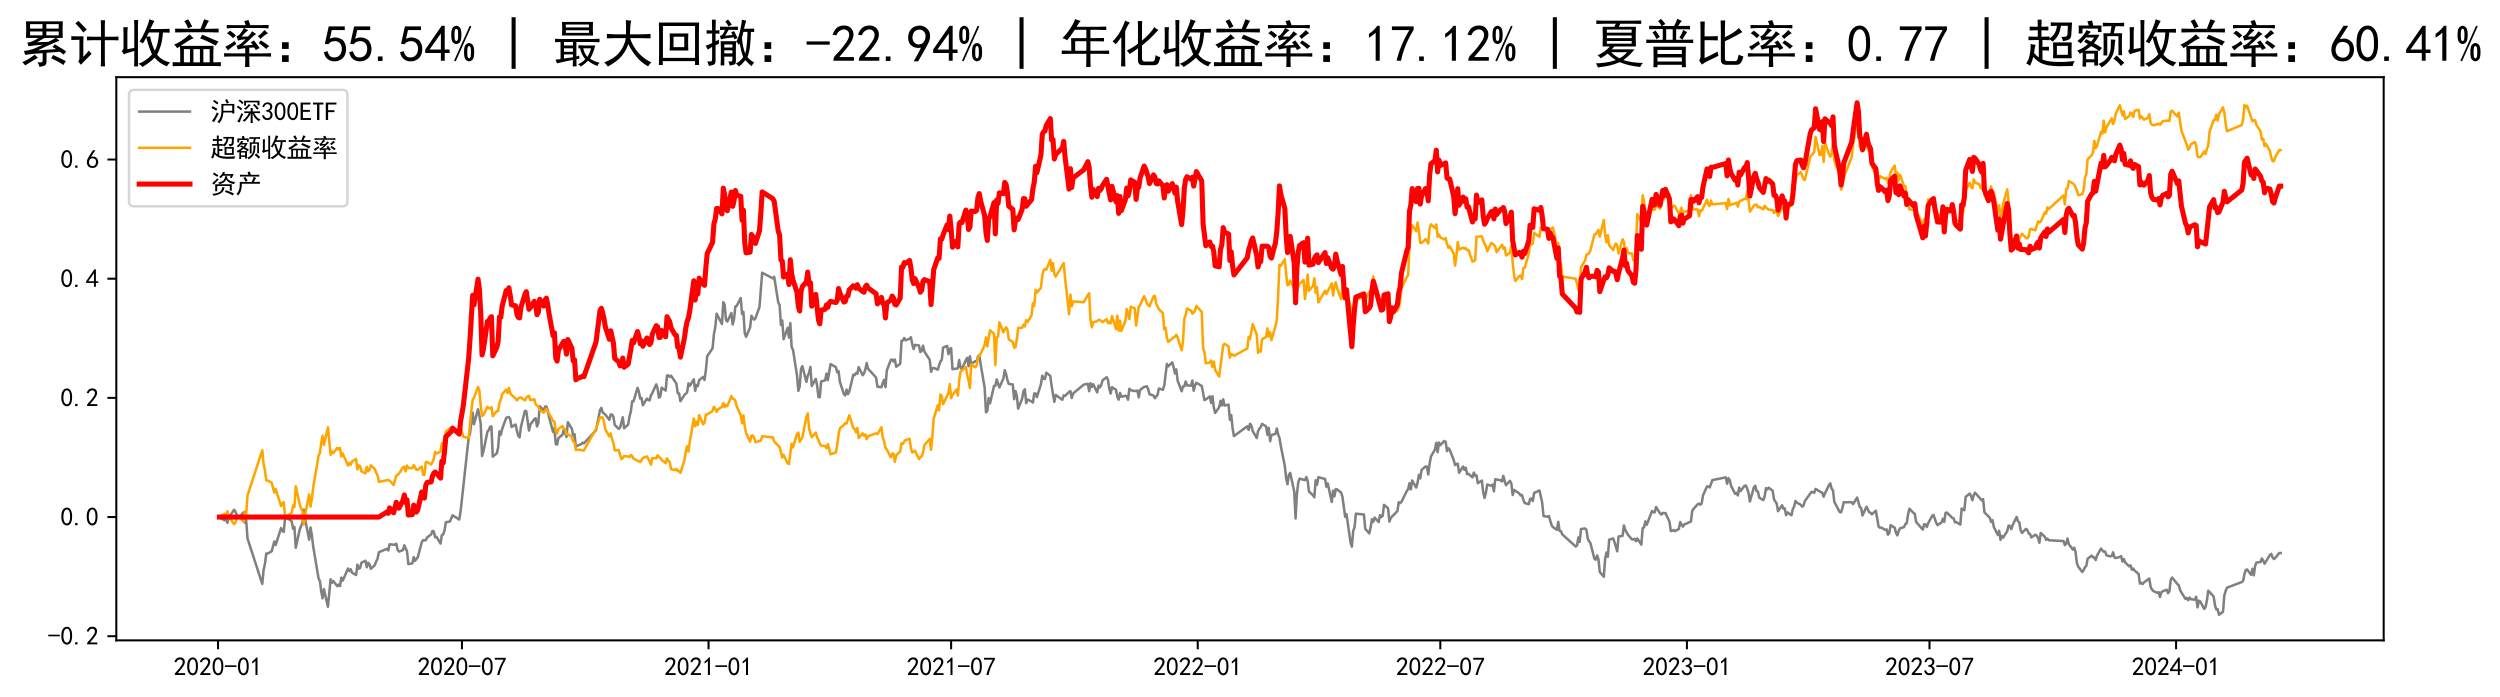<?xml version="1.0" encoding="utf-8" standalone="no"?>
<!DOCTYPE svg PUBLIC "-//W3C//DTD SVG 1.1//EN"
  "http://www.w3.org/Graphics/SVG/1.1/DTD/svg11.dtd">
<svg xmlns:xlink="http://www.w3.org/1999/xlink" width="984.4pt" height="274.473pt" viewBox="0 0 984.4 274.473" xmlns="http://www.w3.org/2000/svg" version="1.1">
 <defs>
  <style type="text/css">*{stroke-linejoin: round; stroke-linecap: butt}</style>
 </defs>
 <g id="figure_1">
  <g id="patch_1">
   <path d="M 0 274.473 
L 984.4 274.473 
L 984.4 0 
L 0 0 
z
" style="fill: #ffffff"/>
  </g>
  <g id="axes_1">
   <g id="patch_2">
    <path d="M 45.8 252.148 
L 938.6 252.148 
L 938.6 30.387 
L 45.8 30.387 
z
" style="fill: #ffffff"/>
   </g>
   <g id="matplotlib.axis_1">
    <g id="xtick_1">
     <g id="line2d_1">
      <defs>
       <path id="m02399579e0" d="M 0 0 
L 0 3.5 
" style="stroke: #000000; stroke-width: 0.8"/>
      </defs>
      <g>
       <use xlink:href="#m02399579e0" x="85.854" y="252.148" style="stroke: #000000; stroke-width: 0.8"/>
      </g>
     </g>
     <g id="text_1">
      <!-- 2020-01 -->
      <g transform="translate(68.354 266.022)scale(0.1 -0.1)">
       <defs>
        <path id="SimHei-32" d="M 300 250 
Q 325 625 650 925 
Q 975 1225 1475 1862 
Q 1975 2500 2125 2850 
Q 2275 3200 2237 3450 
Q 2200 3700 2000 3862 
Q 1800 4025 1537 4000 
Q 1275 3975 1037 3800 
Q 800 3625 675 3275 
L 200 3350 
Q 400 3925 712 4187 
Q 1025 4450 1450 4475 
Q 1700 4500 1900 4462 
Q 2100 4425 2312 4287 
Q 2525 4150 2662 3875 
Q 2800 3600 2762 3212 
Q 2725 2825 2375 2287 
Q 2025 1750 1025 600 
L 2825 600 
L 2825 150 
L 300 150 
L 300 250 
z
" transform="scale(0.016)"/>
        <path id="SimHei-30" d="M 225 2537 
Q 250 3200 412 3587 
Q 575 3975 875 4225 
Q 1175 4475 1612 4475 
Q 2050 4475 2375 4112 
Q 2700 3750 2800 3200 
Q 2900 2650 2862 1937 
Q 2825 1225 2612 775 
Q 2400 325 1975 150 
Q 1550 -25 1125 187 
Q 700 400 525 750 
Q 350 1100 275 1487 
Q 200 1875 225 2537 
z
M 750 2687 
Q 675 2000 800 1462 
Q 925 925 1212 700 
Q 1500 475 1800 612 
Q 2100 750 2237 1162 
Q 2375 1575 2375 2062 
Q 2375 2550 2337 2950 
Q 2300 3350 2112 3675 
Q 1925 4000 1612 4012 
Q 1300 4025 1062 3700 
Q 825 3375 750 2687 
z
" transform="scale(0.016)"/>
        <path id="SimHei-2d" d="M 2975 2125 
L 125 2125 
L 125 2525 
L 2975 2525 
L 2975 2125 
z
" transform="scale(0.016)"/>
        <path id="SimHei-31" d="M 1400 3600 
Q 1075 3275 575 2975 
L 575 3450 
Q 1200 3875 1600 4450 
L 1900 4450 
L 1900 150 
L 1400 150 
L 1400 3600 
z
" transform="scale(0.016)"/>
       </defs>
       <use xlink:href="#SimHei-32"/>
       <use xlink:href="#SimHei-30" x="50"/>
       <use xlink:href="#SimHei-32" x="100"/>
       <use xlink:href="#SimHei-30" x="150"/>
       <use xlink:href="#SimHei-2d" x="200"/>
       <use xlink:href="#SimHei-30" x="250"/>
       <use xlink:href="#SimHei-31" x="300"/>
      </g>
     </g>
    </g>
    <g id="xtick_2">
     <g id="line2d_2">
      <g>
       <use xlink:href="#m02399579e0" x="181.899" y="252.148" style="stroke: #000000; stroke-width: 0.8"/>
      </g>
     </g>
     <g id="text_2">
      <!-- 2020-07 -->
      <g transform="translate(164.399 266.022)scale(0.1 -0.1)">
       <defs>
        <path id="SimHei-37" d="M 850 150 
Q 1300 2050 2425 3925 
L 275 3925 
L 275 4375 
L 2950 4375 
L 2950 3950 
Q 1775 2050 1400 150 
L 850 150 
z
" transform="scale(0.016)"/>
       </defs>
       <use xlink:href="#SimHei-32"/>
       <use xlink:href="#SimHei-30" x="50"/>
       <use xlink:href="#SimHei-32" x="100"/>
       <use xlink:href="#SimHei-30" x="150"/>
       <use xlink:href="#SimHei-2d" x="200"/>
       <use xlink:href="#SimHei-30" x="250"/>
       <use xlink:href="#SimHei-37" x="300"/>
      </g>
     </g>
    </g>
    <g id="xtick_3">
     <g id="line2d_3">
      <g>
       <use xlink:href="#m02399579e0" x="279" y="252.148" style="stroke: #000000; stroke-width: 0.8"/>
      </g>
     </g>
     <g id="text_3">
      <!-- 2021-01 -->
      <g transform="translate(261.5 266.022)scale(0.1 -0.1)">
       <use xlink:href="#SimHei-32"/>
       <use xlink:href="#SimHei-30" x="50"/>
       <use xlink:href="#SimHei-32" x="100"/>
       <use xlink:href="#SimHei-31" x="150"/>
       <use xlink:href="#SimHei-2d" x="200"/>
       <use xlink:href="#SimHei-30" x="250"/>
       <use xlink:href="#SimHei-31" x="300"/>
      </g>
     </g>
    </g>
    <g id="xtick_4">
     <g id="line2d_4">
      <g>
       <use xlink:href="#m02399579e0" x="374.518" y="252.148" style="stroke: #000000; stroke-width: 0.8"/>
      </g>
     </g>
     <g id="text_4">
      <!-- 2021-07 -->
      <g transform="translate(357.018 266.022)scale(0.1 -0.1)">
       <use xlink:href="#SimHei-32"/>
       <use xlink:href="#SimHei-30" x="50"/>
       <use xlink:href="#SimHei-32" x="100"/>
       <use xlink:href="#SimHei-31" x="150"/>
       <use xlink:href="#SimHei-2d" x="200"/>
       <use xlink:href="#SimHei-30" x="250"/>
       <use xlink:href="#SimHei-37" x="300"/>
      </g>
     </g>
    </g>
    <g id="xtick_5">
     <g id="line2d_5">
      <g>
       <use xlink:href="#m02399579e0" x="471.619" y="252.148" style="stroke: #000000; stroke-width: 0.8"/>
      </g>
     </g>
     <g id="text_5">
      <!-- 2022-01 -->
      <g transform="translate(454.119 266.022)scale(0.1 -0.1)">
       <use xlink:href="#SimHei-32"/>
       <use xlink:href="#SimHei-30" x="50"/>
       <use xlink:href="#SimHei-32" x="100"/>
       <use xlink:href="#SimHei-32" x="150"/>
       <use xlink:href="#SimHei-2d" x="200"/>
       <use xlink:href="#SimHei-30" x="250"/>
       <use xlink:href="#SimHei-31" x="300"/>
      </g>
     </g>
    </g>
    <g id="xtick_6">
     <g id="line2d_6">
      <g>
       <use xlink:href="#m02399579e0" x="567.137" y="252.148" style="stroke: #000000; stroke-width: 0.8"/>
      </g>
     </g>
     <g id="text_6">
      <!-- 2022-07 -->
      <g transform="translate(549.637 266.022)scale(0.1 -0.1)">
       <use xlink:href="#SimHei-32"/>
       <use xlink:href="#SimHei-30" x="50"/>
       <use xlink:href="#SimHei-32" x="100"/>
       <use xlink:href="#SimHei-32" x="150"/>
       <use xlink:href="#SimHei-2d" x="200"/>
       <use xlink:href="#SimHei-30" x="250"/>
       <use xlink:href="#SimHei-37" x="300"/>
      </g>
     </g>
    </g>
    <g id="xtick_7">
     <g id="line2d_7">
      <g>
       <use xlink:href="#m02399579e0" x="664.237" y="252.148" style="stroke: #000000; stroke-width: 0.8"/>
      </g>
     </g>
     <g id="text_7">
      <!-- 2023-01 -->
      <g transform="translate(646.737 266.022)scale(0.1 -0.1)">
       <defs>
        <path id="SimHei-33" d="M 250 1225 
L 700 1300 
Q 800 975 1025 762 
Q 1250 550 1587 562 
Q 1925 575 2125 837 
Q 2325 1100 2300 1437 
Q 2275 1775 2037 1962 
Q 1800 2150 1275 2225 
L 1275 2550 
Q 1800 2600 2037 2825 
Q 2275 3050 2250 3412 
Q 2225 3775 1925 3937 
Q 1625 4100 1287 3975 
Q 950 3850 750 3275 
L 300 3350 
Q 450 3800 712 4100 
Q 975 4400 1425 4450 
Q 1875 4500 2212 4337 
Q 2550 4175 2687 3837 
Q 2825 3500 2725 3100 
Q 2625 2700 2150 2400 
Q 2500 2250 2687 1950 
Q 2875 1650 2812 1162 
Q 2750 675 2375 375 
Q 2000 75 1525 87 
Q 1050 100 700 387 
Q 350 675 250 1225 
z
" transform="scale(0.016)"/>
       </defs>
       <use xlink:href="#SimHei-32"/>
       <use xlink:href="#SimHei-30" x="50"/>
       <use xlink:href="#SimHei-32" x="100"/>
       <use xlink:href="#SimHei-33" x="150"/>
       <use xlink:href="#SimHei-2d" x="200"/>
       <use xlink:href="#SimHei-30" x="250"/>
       <use xlink:href="#SimHei-31" x="300"/>
      </g>
     </g>
    </g>
    <g id="xtick_8">
     <g id="line2d_8">
      <g>
       <use xlink:href="#m02399579e0" x="759.755" y="252.148" style="stroke: #000000; stroke-width: 0.8"/>
      </g>
     </g>
     <g id="text_8">
      <!-- 2023-07 -->
      <g transform="translate(742.255 266.022)scale(0.1 -0.1)">
       <use xlink:href="#SimHei-32"/>
       <use xlink:href="#SimHei-30" x="50"/>
       <use xlink:href="#SimHei-32" x="100"/>
       <use xlink:href="#SimHei-33" x="150"/>
       <use xlink:href="#SimHei-2d" x="200"/>
       <use xlink:href="#SimHei-30" x="250"/>
       <use xlink:href="#SimHei-37" x="300"/>
      </g>
     </g>
    </g>
    <g id="xtick_9">
     <g id="line2d_9">
      <g>
       <use xlink:href="#m02399579e0" x="856.856" y="252.148" style="stroke: #000000; stroke-width: 0.8"/>
      </g>
     </g>
     <g id="text_9">
      <!-- 2024-01 -->
      <g transform="translate(839.356 266.022)scale(0.1 -0.1)">
       <defs>
        <path id="SimHei-34" d="M 2000 1100 
L 75 1100 
L 75 1525 
L 2100 4450 
L 2475 4450 
L 2475 1525 
L 3075 1525 
L 3075 1100 
L 2475 1100 
L 2475 150 
L 2000 150 
L 2000 1100 
z
M 2000 1525 
L 2000 3500 
L 600 1525 
L 2000 1525 
z
" transform="scale(0.016)"/>
       </defs>
       <use xlink:href="#SimHei-32"/>
       <use xlink:href="#SimHei-30" x="50"/>
       <use xlink:href="#SimHei-32" x="100"/>
       <use xlink:href="#SimHei-34" x="150"/>
       <use xlink:href="#SimHei-2d" x="200"/>
       <use xlink:href="#SimHei-30" x="250"/>
       <use xlink:href="#SimHei-31" x="300"/>
      </g>
     </g>
    </g>
   </g>
   <g id="matplotlib.axis_2">
    <g id="ytick_1">
     <g id="line2d_10">
      <defs>
       <path id="mfda4084c7d" d="M 0 0 
L -3.5 0 
" style="stroke: #000000; stroke-width: 0.8"/>
      </defs>
      <g>
       <use xlink:href="#mfda4084c7d" x="45.8" y="250.513" style="stroke: #000000; stroke-width: 0.8"/>
      </g>
     </g>
     <g id="text_10">
      <!-- -0.2 -->
      <g transform="translate(18.8 253.95)scale(0.1 -0.1)">
       <defs>
        <path id="SimHei-2e" d="M 1075 125 
L 500 125 
L 500 675 
L 1075 675 
L 1075 125 
z
" transform="scale(0.016)"/>
       </defs>
       <use xlink:href="#SimHei-2d"/>
       <use xlink:href="#SimHei-30" x="50"/>
       <use xlink:href="#SimHei-2e" x="100"/>
       <use xlink:href="#SimHei-32" x="150"/>
      </g>
     </g>
    </g>
    <g id="ytick_2">
     <g id="line2d_11">
      <g>
       <use xlink:href="#mfda4084c7d" x="45.8" y="203.59" style="stroke: #000000; stroke-width: 0.8"/>
      </g>
     </g>
     <g id="text_11">
      <!-- 0.0 -->
      <g transform="translate(23.8 207.027)scale(0.1 -0.1)">
       <use xlink:href="#SimHei-30"/>
       <use xlink:href="#SimHei-2e" x="50"/>
       <use xlink:href="#SimHei-30" x="100"/>
      </g>
     </g>
    </g>
    <g id="ytick_3">
     <g id="line2d_12">
      <g>
       <use xlink:href="#mfda4084c7d" x="45.8" y="156.667" style="stroke: #000000; stroke-width: 0.8"/>
      </g>
     </g>
     <g id="text_12">
      <!-- 0.2 -->
      <g transform="translate(23.8 160.104)scale(0.1 -0.1)">
       <use xlink:href="#SimHei-30"/>
       <use xlink:href="#SimHei-2e" x="50"/>
       <use xlink:href="#SimHei-32" x="100"/>
      </g>
     </g>
    </g>
    <g id="ytick_4">
     <g id="line2d_13">
      <g>
       <use xlink:href="#mfda4084c7d" x="45.8" y="109.743" style="stroke: #000000; stroke-width: 0.8"/>
      </g>
     </g>
     <g id="text_13">
      <!-- 0.4 -->
      <g transform="translate(23.8 113.181)scale(0.1 -0.1)">
       <use xlink:href="#SimHei-30"/>
       <use xlink:href="#SimHei-2e" x="50"/>
       <use xlink:href="#SimHei-34" x="100"/>
      </g>
     </g>
    </g>
    <g id="ytick_5">
     <g id="line2d_14">
      <g>
       <use xlink:href="#mfda4084c7d" x="45.8" y="62.82" style="stroke: #000000; stroke-width: 0.8"/>
      </g>
     </g>
     <g id="text_14">
      <!-- 0.6 -->
      <g transform="translate(23.8 66.258)scale(0.1 -0.1)">
       <defs>
        <path id="SimHei-36" d="M 250 1612 
Q 275 1975 387 2225 
Q 500 2475 725 2850 
L 1750 4450 
L 2325 4450 
L 1275 2800 
Q 1950 2975 2350 2750 
Q 2750 2525 2887 2237 
Q 3025 1950 3037 1612 
Q 3050 1275 2937 950 
Q 2825 625 2537 362 
Q 2250 100 1737 75 
Q 1225 50 862 262 
Q 500 475 362 862 
Q 225 1250 250 1612 
z
M 1025 787 
Q 1250 550 1625 525 
Q 2000 500 2250 775 
Q 2500 1050 2500 1575 
Q 2500 2100 2187 2300 
Q 1875 2500 1487 2450 
Q 1100 2400 925 2075 
Q 750 1750 775 1387 
Q 800 1025 1025 787 
z
" transform="scale(0.016)"/>
       </defs>
       <use xlink:href="#SimHei-30"/>
       <use xlink:href="#SimHei-2e" x="50"/>
       <use xlink:href="#SimHei-36" x="100"/>
      </g>
     </g>
    </g>
   </g>
   <g id="line2d_15">
    <path d="M 86.382 203.59 
L 86.91 204.009 
L 88.493 204.914 
L 89.02 203.17 
L 89.548 205.871 
L 90.076 202.947 
L 90.604 203.013 
L 92.187 200.719 
L 92.714 201.518 
L 93.242 202.829 
L 93.77 203.826 
L 94.298 203.498 
L 95.881 201.767 
L 96.409 205.805 
L 96.936 204.822 
L 97.464 212.046 
L 103.269 229.915 
L 103.797 224.408 
L 104.324 221.996 
L 104.852 217.971 
L 105.38 217.971 
L 106.963 217.08 
L 108.018 213.212 
L 108.546 214.589 
L 110.657 207.942 
L 111.185 209.07 
L 111.712 209.424 
L 112.24 204.153 
L 112.768 203.878 
L 114.351 204.822 
L 114.879 205.333 
L 115.407 208.204 
L 115.934 207.523 
L 116.462 215.703 
L 118.045 208.401 
L 119.101 205.845 
L 119.628 200.679 
L 120.156 204.534 
L 121.739 212.518 
L 122.267 207.693 
L 122.795 210.761 
L 123.322 215.153 
L 125.433 227.751 
L 125.961 228.787 
L 126.489 232.917 
L 127.016 235.604 
L 127.544 231.986 
L 129.127 238.921 
L 130.183 228.092 
L 130.71 229.469 
L 131.238 228.787 
L 132.821 230.832 
L 133.349 230.164 
L 133.877 230.78 
L 134.405 227.437 
L 134.932 228.643 
L 137.043 223.871 
L 137.571 224.867 
L 138.099 224.172 
L 138.626 225.51 
L 140.209 226.414 
L 140.737 222.337 
L 141.265 223.936 
L 141.793 223.648 
L 142.32 221.564 
L 143.904 220.79 
L 144.431 223.346 
L 144.959 221.59 
L 145.487 222.127 
L 146.014 223.976 
L 147.598 222.521 
L 148.125 221.039 
L 148.653 220.03 
L 149.181 217.434 
L 152.347 216.123 
L 152.875 216.739 
L 153.403 214.327 
L 155.513 214.523 
L 156.041 214.078 
L 156.569 216.503 
L 157.097 217.172 
L 158.68 216.608 
L 159.207 214.72 
L 160.263 217.08 
L 160.791 222.114 
L 162.374 221.826 
L 162.902 219.348 
L 163.429 220.869 
L 164.485 219.453 
L 166.068 213.566 
L 166.596 212.714 
L 167.651 212.741 
L 168.179 211.626 
L 169.762 210.459 
L 170.29 209.044 
L 170.817 209.293 
L 171.345 211.548 
L 171.873 211.377 
L 173.456 214.038 
L 173.984 210.656 
L 174.511 210.459 
L 175.039 208.834 
L 175.567 205.635 
L 177.15 205.36 
L 178.205 202.908 
L 180.844 204.573 
L 181.372 201.269 
L 184.538 172.323 
L 185.066 170.71 
L 186.121 162.477 
L 186.649 167.026 
L 188.232 161.14 
L 188.76 163.657 
L 189.288 166.869 
L 189.815 179.559 
L 190.343 177.763 
L 191.926 170.002 
L 192.454 169.386 
L 192.982 167.996 
L 193.509 167.944 
L 194.037 179.808 
L 195.62 178.497 
L 196.148 176.229 
L 196.676 169.858 
L 197.203 171.156 
L 197.731 168.914 
L 199.314 164.561 
L 199.842 164.299 
L 200.37 164.221 
L 200.897 165.046 
L 201.425 168.127 
L 203.008 167.157 
L 203.536 169.635 
L 204.064 171.562 
L 204.592 172.218 
L 205.119 168.127 
L 206.702 161.782 
L 207.23 161.9 
L 208.286 169.53 
L 208.813 167.183 
L 210.396 165.046 
L 210.924 164.693 
L 211.452 167.904 
L 211.98 166.462 
L 212.507 159.973 
L 214.091 161.599 
L 214.618 160.117 
L 215.146 160.025 
L 215.674 161.572 
L 216.201 164.26 
L 217.785 170.054 
L 218.312 168.599 
L 218.84 174.892 
L 219.368 175.049 
L 219.895 172.48 
L 221.479 171.195 
L 222.006 169.111 
L 223.062 172.06 
L 223.59 166.253 
L 225.173 168.796 
L 225.7 171.877 
L 226.228 170.972 
L 226.756 175.928 
L 227.284 175.534 
L 228.867 174.866 
L 229.394 174.315 
L 229.922 174.577 
L 234.672 169.412 
L 236.255 161.52 
L 236.783 160.628 
L 237.31 162.424 
L 238.366 163.277 
L 239.949 165.296 
L 240.477 163.198 
L 241.004 163.25 
L 241.532 164.076 
L 242.06 167.341 
L 243.643 168.875 
L 244.171 168.403 
L 245.226 164.299 
L 245.754 168.612 
L 247.337 167.21 
L 247.865 164.05 
L 248.392 162.044 
L 248.92 158.059 
L 249.448 158.033 
L 251.031 152.71 
L 251.559 154.244 
L 252.087 156.971 
L 252.614 156.709 
L 253.142 159.58 
L 254.725 156.958 
L 255.253 157.482 
L 255.781 157.652 
L 256.308 155.634 
L 256.836 154.781 
L 258.419 151.36 
L 258.947 153.064 
L 259.475 156.591 
L 260.002 156.119 
L 260.53 152.658 
L 262.113 153.785 
L 262.641 147.859 
L 263.169 147.846 
L 263.696 148.41 
L 264.224 147.925 
L 266.335 151.058 
L 266.863 154.794 
L 267.39 154.926 
L 267.918 157.993 
L 269.501 155.529 
L 270.557 154.493 
L 271.085 150.966 
L 271.612 151.95 
L 273.195 149.367 
L 273.723 153.916 
L 274.251 151.583 
L 274.779 151.989 
L 275.306 149.668 
L 276.889 148.423 
L 277.417 149.616 
L 277.945 145.683 
L 278.473 140.256 
L 280.583 137.135 
L 281.111 131.564 
L 281.639 128.85 
L 282.167 123.527 
L 284.278 127.565 
L 284.805 118.978 
L 285.333 119.988 
L 285.861 125.939 
L 286.388 126.621 
L 287.972 123.278 
L 288.499 127.775 
L 289.027 125.625 
L 289.555 120.709 
L 290.082 120.446 
L 291.666 117.366 
L 292.193 123.632 
L 292.721 122.819 
L 293.249 131.17 
L 293.777 132.599 
L 295.36 128.942 
L 295.887 124.34 
L 296.415 125.218 
L 296.943 125.861 
L 297.471 125.336 
L 299.054 120.866 
L 300.109 107.389 
L 304.331 109.604 
L 304.859 109.028 
L 306.442 119.096 
L 306.97 120.092 
L 307.497 127.985 
L 308.025 126.215 
L 308.553 133.569 
L 310.136 129.047 
L 310.664 132.914 
L 311.191 127.211 
L 311.719 136.716 
L 312.247 137.699 
L 313.83 147.846 
L 314.358 153.877 
L 314.885 152.081 
L 315.413 145.198 
L 315.941 144.202 
L 317.524 150.363 
L 318.052 147.938 
L 318.579 146.745 
L 319.107 144.49 
L 319.635 151.963 
L 321.218 149.183 
L 321.746 151.845 
L 322.274 156.289 
L 322.801 156.407 
L 323.329 150.219 
L 324.912 149.747 
L 325.44 147.099 
L 325.968 149.668 
L 327.023 143.376 
L 329.134 144.569 
L 329.662 146.601 
L 330.189 146.129 
L 330.717 150.376 
L 332.3 155.24 
L 332.828 155.686 
L 333.356 153.418 
L 333.883 155.175 
L 334.411 154.218 
L 335.994 147.532 
L 336.522 147.728 
L 337.05 146.889 
L 337.577 147.204 
L 338.105 144.569 
L 339.688 147.754 
L 340.216 147.02 
L 340.744 145.421 
L 341.272 142.93 
L 341.799 145.185 
L 344.966 148.659 
L 345.493 152.264 
L 347.076 152.474 
L 347.604 150.77 
L 348.132 149.564 
L 348.66 152.435 
L 349.187 145.867 
L 350.771 141.698 
L 351.298 141.567 
L 351.826 142.366 
L 352.354 141.567 
L 352.881 144.411 
L 354.465 143.245 
L 354.992 134.186 
L 355.52 134.068 
L 356.048 133.084 
L 356.575 133.989 
L 358.159 133.373 
L 358.686 132.796 
L 359.214 135.562 
L 359.742 137.437 
L 360.27 135.798 
L 361.853 136.034 
L 362.38 138.604 
L 362.908 138.223 
L 363.436 136.1 
L 363.964 138.381 
L 366.074 141.645 
L 366.602 146.391 
L 367.13 145.014 
L 367.658 144.87 
L 369.241 145.552 
L 370.296 142.327 
L 370.824 141.776 
L 371.352 136.873 
L 372.935 136.218 
L 373.463 139.456 
L 373.99 137.437 
L 374.518 137.096 
L 375.046 145.368 
L 377.157 145.067 
L 377.684 141.763 
L 378.212 144.582 
L 378.74 145.395 
L 380.323 141.776 
L 380.851 140.898 
L 381.378 144.189 
L 381.906 140.295 
L 382.434 143.271 
L 384.017 142.222 
L 384.545 142.458 
L 385.072 140.36 
L 385.6 139.875 
L 386.128 143.376 
L 387.711 152.605 
L 388.239 162.346 
L 388.766 161.835 
L 389.294 156.722 
L 389.822 158.845 
L 391.405 151.963 
L 391.933 151.923 
L 392.461 149.419 
L 393.516 152.579 
L 395.099 148.987 
L 395.627 145.749 
L 396.155 147.309 
L 396.682 149.668 
L 397.21 151.176 
L 398.793 151.373 
L 399.321 157.194 
L 399.849 153.982 
L 400.376 155.791 
L 400.904 160.891 
L 402.487 156.931 
L 403.015 153.969 
L 403.543 153.3 
L 404.07 158.741 
L 404.598 157.285 
L 406.181 158.085 
L 406.709 158.518 
L 407.237 154.899 
L 407.764 154.912 
L 408.292 156.394 
L 409.875 151.294 
L 410.403 147.938 
L 410.931 149.118 
L 411.459 149.236 
L 411.986 146.758 
L 413.569 148.004 
L 414.097 152.133 
L 415.153 158.216 
L 415.68 155.502 
L 418.319 157.416 
L 418.847 155.673 
L 419.374 155.883 
L 420.958 154.336 
L 421.485 153.982 
L 422.013 156.748 
L 422.541 154.952 
L 426.762 151.438 
L 428.346 151.111 
L 428.873 154.034 
L 429.401 150.901 
L 429.929 152.369 
L 430.457 151.294 
L 432.04 154.506 
L 432.567 151.845 
L 433.095 152.54 
L 433.623 151.556 
L 434.151 149.747 
L 435.734 148.528 
L 436.261 149.446 
L 436.789 153.064 
L 437.317 154.952 
L 437.845 152.474 
L 439.428 153.497 
L 439.956 156.328 
L 440.483 157.377 
L 441.011 154.729 
L 441.539 156.197 
L 443.122 155.883 
L 443.65 155.961 
L 444.177 157.39 
L 444.705 153.077 
L 445.233 153.641 
L 446.816 153.982 
L 447.871 153.798 
L 448.399 156.473 
L 448.927 153.549 
L 450.51 152.317 
L 451.038 152.277 
L 451.565 152.094 
L 452.093 153.221 
L 452.621 155.253 
L 454.204 155.738 
L 454.732 156.813 
L 455.787 155.489 
L 456.315 152.985 
L 457.898 153.47 
L 458.426 151.871 
L 459.481 143.284 
L 460.009 144.267 
L 461.592 142.694 
L 462.12 144.595 
L 462.648 147.046 
L 463.175 145.447 
L 463.703 149.891 
L 465.286 154.047 
L 465.814 152.159 
L 466.342 152.12 
L 466.869 150.219 
L 467.397 151.74 
L 468.98 151.871 
L 469.508 149.826 
L 470.036 153.851 
L 470.563 151.753 
L 471.091 150.704 
L 473.202 151.989 
L 474.257 157.521 
L 474.785 157.298 
L 476.368 156.105 
L 476.896 158.675 
L 477.424 156.027 
L 477.952 160.445 
L 478.479 162.595 
L 480.062 160.353 
L 480.59 157.81 
L 481.118 159.632 
L 481.646 157.233 
L 482.173 159.698 
L 483.756 159.304 
L 484.284 165.322 
L 484.812 163.447 
L 485.34 168.586 
L 485.867 171.719 
L 491.145 167.852 
L 491.672 169.268 
L 492.2 166.856 
L 492.728 167.55 
L 493.255 169.687 
L 494.839 172.467 
L 495.366 169.779 
L 495.894 168.783 
L 496.422 168.154 
L 496.949 166.921 
L 498.533 167.878 
L 499.06 171.234 
L 499.588 168.508 
L 500.116 173.738 
L 500.644 171.287 
L 502.227 170.841 
L 502.754 168.73 
L 503.282 171.012 
L 503.81 172.519 
L 504.338 175.587 
L 505.921 183.597 
L 506.448 188.448 
L 506.976 190.663 
L 507.504 186.953 
L 508.032 186.206 
L 509.615 193.521 
L 510.143 204.14 
L 510.67 194.57 
L 511.198 190.047 
L 511.726 188.461 
L 513.837 189.064 
L 514.364 187.858 
L 514.892 189.261 
L 515.42 193.534 
L 517.003 195.003 
L 517.531 195.789 
L 518.058 189.116 
L 518.586 190.873 
L 519.114 187.897 
L 521.752 188.605 
L 522.28 191.633 
L 522.808 190.375 
L 524.391 197.651 
L 524.919 193.207 
L 525.446 195.422 
L 525.974 192.551 
L 526.502 192.722 
L 528.085 193.967 
L 528.613 195.724 
L 529.668 203.459 
L 530.196 202.489 
L 531.779 213.514 
L 532.307 215.245 
L 532.835 209.07 
L 533.362 207.654 
L 533.89 202.266 
L 537.056 202.607 
L 537.584 208.257 
L 539.167 210.014 
L 539.695 207.628 
L 540.223 204.468 
L 540.75 205.451 
L 541.278 203.8 
L 542.861 205.569 
L 543.389 202.829 
L 543.917 203.603 
L 544.444 203.144 
L 544.972 198.805 
L 546.555 200.129 
L 547.083 205.386 
L 547.611 204.049 
L 548.139 203.341 
L 548.666 202.869 
L 550.249 201.23 
L 550.777 197.73 
L 551.305 198.11 
L 551.833 197.599 
L 553.943 193.325 
L 554.471 192.591 
L 554.999 190.27 
L 555.527 192.695 
L 556.054 189.208 
L 557.638 191.974 
L 558.165 190.152 
L 558.693 186.993 
L 559.221 188.382 
L 559.748 185.039 
L 561.332 183.65 
L 561.859 183.807 
L 562.387 186.822 
L 562.915 182.679 
L 563.442 179.769 
L 565.026 176.99 
L 565.553 174.368 
L 566.081 178.065 
L 566.609 174.25 
L 567.137 175.285 
L 568.72 173.647 
L 569.247 174.014 
L 569.775 177.632 
L 570.303 176.465 
L 570.831 177.108 
L 572.414 181.146 
L 572.941 183.151 
L 573.469 182.679 
L 573.997 182.601 
L 574.525 186.154 
L 576.108 183.689 
L 576.636 184.987 
L 577.163 184.174 
L 577.691 186.691 
L 578.219 186.547 
L 579.802 187.976 
L 580.33 186.088 
L 580.857 187.268 
L 581.385 187.189 
L 581.913 190.257 
L 583.496 189.221 
L 584.024 193.823 
L 584.551 196.065 
L 585.079 194.124 
L 585.607 190.794 
L 587.19 191.28 
L 587.718 190.821 
L 588.245 193.443 
L 588.773 188.697 
L 590.884 189.116 
L 591.412 189.562 
L 591.939 187.36 
L 592.467 189.431 
L 592.995 191.044 
L 594.578 189.339 
L 595.106 190.454 
L 595.634 194.911 
L 596.161 192.918 
L 598.272 194.334 
L 598.8 195.108 
L 599.328 194.937 
L 599.855 196.93 
L 600.383 198.07 
L 601.966 198.542 
L 602.494 196.458 
L 603.022 196.301 
L 603.549 197.271 
L 604.077 194.098 
L 606.188 193.128 
L 607.243 197.874 
L 607.771 203.223 
L 609.354 203.472 
L 609.882 203.183 
L 610.937 206.775 
L 611.465 207.523 
L 613.048 208.624 
L 613.576 205.491 
L 614.104 209.057 
L 614.631 209.148 
L 615.159 210.407 
L 620.436 215.192 
L 620.964 214.812 
L 621.492 211.626 
L 622.02 213.383 
L 622.547 208.309 
L 624.13 208.1 
L 624.658 208.558 
L 625.186 212.046 
L 625.714 213.16 
L 626.241 213.842 
L 627.825 220.056 
L 628.352 220.384 
L 628.88 218.719 
L 629.408 220.161 
L 629.935 225.247 
L 631.519 227.109 
L 632.046 220.003 
L 632.574 217.539 
L 633.102 219.23 
L 633.629 212.478 
L 635.213 212.033 
L 635.74 213.501 
L 636.796 217.093 
L 637.324 211.272 
L 638.907 210.984 
L 639.434 206.907 
L 639.962 208.69 
L 641.018 210.551 
L 642.601 212.4 
L 643.128 212.387 
L 643.656 212.164 
L 644.184 213.108 
L 644.712 212.033 
L 646.295 214.445 
L 646.823 207.929 
L 647.35 207.68 
L 647.878 205.307 
L 648.406 206.657 
L 650.517 201.178 
L 651.044 201.728 
L 651.572 201.715 
L 652.1 199.631 
L 653.683 202.174 
L 654.211 202.62 
L 654.738 201.951 
L 655.266 202.121 
L 655.794 202.003 
L 657.377 205.464 
L 657.905 209.096 
L 658.432 209.017 
L 658.96 208.703 
L 659.488 209.148 
L 661.071 208.283 
L 661.599 205.596 
L 662.654 207.365 
L 663.182 206.526 
L 665.821 205.346 
L 666.348 201.06 
L 666.876 200.378 
L 668.459 198.556 
L 668.987 198.32 
L 669.515 198.726 
L 670.042 198.28 
L 670.57 195.095 
L 672.153 191.502 
L 672.681 191.542 
L 673.209 191.935 
L 674.264 189.051 
L 679.541 187.963 
L 680.069 190.48 
L 680.597 188.277 
L 681.124 189.116 
L 681.652 191.358 
L 683.235 194.465 
L 683.763 194.059 
L 684.291 195.081 
L 684.819 191.987 
L 685.346 193.377 
L 686.929 191.28 
L 687.457 191.188 
L 687.985 192.407 
L 688.513 194.124 
L 689.04 197.454 
L 690.623 191.869 
L 691.151 191.266 
L 691.679 193.377 
L 692.207 193.574 
L 692.734 195.986 
L 694.318 196.917 
L 694.845 195.475 
L 695.373 192.21 
L 695.901 192.735 
L 696.428 192.027 
L 698.012 193.246 
L 698.539 196.655 
L 699.595 198.306 
L 700.122 201.282 
L 701.706 198.949 
L 702.233 200.299 
L 702.761 200.181 
L 703.289 202.882 
L 703.817 201.767 
L 705.4 202.895 
L 705.927 200.456 
L 706.455 199.486 
L 706.983 197.258 
L 707.511 197.939 
L 709.094 198.778 
L 709.621 199.513 
L 710.149 199.132 
L 710.677 197.297 
L 713.315 193.652 
L 714.371 194.019 
L 714.899 192.512 
L 717.01 193.823 
L 717.537 193.993 
L 718.065 195.58 
L 718.593 194.282 
L 720.176 191.057 
L 720.704 190.336 
L 721.231 192.459 
L 721.759 193.102 
L 722.287 197.638 
L 724.398 201.61 
L 724.925 201.741 
L 725.453 200.089 
L 725.981 197.782 
L 729.147 197.743 
L 729.675 198.503 
L 731.258 195.934 
L 732.313 199.657 
L 732.841 199.998 
L 733.369 202.974 
L 734.952 199.526 
L 736.008 201.689 
L 736.535 201.899 
L 737.063 202.489 
L 738.646 201.099 
L 739.702 207.326 
L 740.229 207.798 
L 740.757 207.719 
L 742.34 208.663 
L 742.868 208.44 
L 743.396 210.538 
L 743.923 209.909 
L 744.451 206.775 
L 746.034 207.772 
L 746.562 209.804 
L 747.09 210.826 
L 747.617 209.07 
L 748.145 208.021 
L 749.728 207.562 
L 750.256 206.317 
L 750.784 206.081 
L 751.311 202.528 
L 751.839 200.325 
L 753.422 201.951 
L 753.95 202.266 
L 754.478 205.504 
L 757.116 208.545 
L 757.644 206.408 
L 758.172 206.487 
L 758.7 207.497 
L 759.227 206.028 
L 760.81 203.131 
L 761.338 202.777 
L 762.394 205.845 
L 762.921 206.775 
L 764.505 205.714 
L 765.032 204.271 
L 765.56 205.491 
L 766.088 201.951 
L 766.615 201.833 
L 768.726 203.931 
L 769.254 204.114 
L 769.782 205.661 
L 770.309 205.582 
L 771.893 206.553 
L 772.42 200.221 
L 772.948 200.653 
L 773.476 200.915 
L 774.004 195.619 
L 775.587 194.36 
L 776.114 195.33 
L 776.642 196.93 
L 777.17 194.924 
L 777.698 194.006 
L 780.336 197.009 
L 780.864 196.523 
L 781.392 201.715 
L 783.503 203.904 
L 784.03 205.53 
L 784.558 204.796 
L 785.086 207.51 
L 786.669 210.656 
L 787.197 209.004 
L 787.724 212.557 
L 788.252 211.01 
L 788.78 211.679 
L 790.363 209.135 
L 790.891 206.972 
L 791.418 207.077 
L 791.946 208.388 
L 792.474 206.854 
L 794.057 203.55 
L 794.585 205.202 
L 795.112 205.687 
L 795.64 208.781 
L 796.168 209.843 
L 797.751 208.257 
L 798.279 208.663 
L 798.806 210.053 
L 799.334 210.237 
L 799.862 211.626 
L 801.445 210.538 
L 801.973 210.958 
L 802.501 211.797 
L 803.028 213.711 
L 803.556 209.883 
L 805.139 211.298 
L 805.667 212.544 
L 806.195 212.098 
L 806.722 212.727 
L 812.527 213.042 
L 813.055 214.641 
L 813.583 214.038 
L 814.11 212.033 
L 814.638 214.287 
L 816.221 216.411 
L 816.749 215.664 
L 817.277 217.342 
L 817.804 221.786 
L 818.332 223.124 
L 819.915 225.221 
L 820.443 224.474 
L 820.971 223.373 
L 821.498 222.809 
L 822.026 220.017 
L 823.609 218.797 
L 824.137 219.453 
L 824.665 219.531 
L 825.193 220.502 
L 825.72 218.784 
L 827.303 215.992 
L 827.831 216.739 
L 828.359 217.25 
L 828.887 217.145 
L 829.414 218.666 
L 830.997 219.086 
L 831.525 218.942 
L 832.053 217.486 
L 832.581 219.492 
L 833.108 219.741 
L 834.692 219.282 
L 835.219 219.007 
L 835.747 221.092 
L 836.275 220.121 
L 836.802 221.472 
L 838.386 222.993 
L 838.913 222.612 
L 839.441 224.343 
L 839.969 223.884 
L 840.496 224.657 
L 842.08 225.982 
L 842.607 229.783 
L 843.135 229.482 
L 843.663 229.98 
L 844.191 229.351 
L 846.301 227.791 
L 846.829 231.094 
L 847.357 232.117 
L 847.885 232.72 
L 849.468 233.428 
L 849.995 233.166 
L 850.523 235.093 
L 851.051 233.179 
L 851.579 232.812 
L 853.162 232.222 
L 853.69 233.546 
L 854.217 232.877 
L 854.745 228.354 
L 855.273 227.411 
L 857.384 230.006 
L 857.911 230.478 
L 858.439 232.287 
L 858.967 233.323 
L 860.55 235.827 
L 861.078 235.46 
L 861.605 236.352 
L 862.133 235.277 
L 862.661 235.945 
L 864.244 236.142 
L 864.772 234.988 
L 865.299 239.144 
L 865.827 236.522 
L 866.355 236.81 
L 867.938 239.76 
L 868.466 239 
L 868.993 236.404 
L 869.521 232.602 
L 870.049 233.127 
L 871.632 234.857 
L 872.16 238.266 
L 872.688 239.983 
L 873.215 239.852 
L 873.743 242.067 
L 875.326 240.888 
L 875.854 234.464 
L 876.382 232.628 
L 876.909 231.396 
L 882.714 229.194 
L 883.242 228.787 
L 883.77 226.126 
L 884.297 224.408 
L 884.825 224.238 
L 886.408 226.349 
L 886.936 223.963 
L 887.464 226.519 
L 887.991 222.743 
L 888.519 221.485 
L 890.102 221.328 
L 890.63 219.912 
L 891.158 220.738 
L 891.686 221.97 
L 893.796 218.561 
L 894.324 218.089 
L 894.852 219.531 
L 895.38 220.121 
L 895.907 219.676 
L 897.49 217.762 
L 898.018 217.762 
L 898.018 217.762 
" clip-path="url(#p821f250437)" style="fill: none; stroke: #808080; stroke-linecap: square"/>
   </g>
   <g id="line2d_16">
    <path d="M 86.382 203.59 
L 86.91 203.17 
L 88.493 202.266 
L 89.02 204.009 
L 89.548 201.309 
L 90.076 204.232 
L 90.604 204.167 
L 92.187 206.461 
L 92.714 205.661 
L 93.242 204.35 
L 93.77 203.354 
L 94.298 203.682 
L 95.881 205.412 
L 96.409 201.374 
L 96.936 202.357 
L 97.464 195.134 
L 103.269 177.265 
L 103.797 182.771 
L 104.324 185.183 
L 104.852 189.208 
L 105.38 189.208 
L 106.963 190.1 
L 108.018 193.967 
L 108.546 192.591 
L 110.657 199.237 
L 111.185 198.11 
L 111.712 197.756 
L 112.24 203.026 
L 112.768 203.301 
L 114.351 202.357 
L 114.879 201.846 
L 115.407 198.975 
L 115.934 199.657 
L 116.462 191.476 
L 118.045 198.778 
L 119.101 201.335 
L 119.628 206.5 
L 120.156 202.646 
L 121.739 194.662 
L 122.267 199.486 
L 122.795 196.419 
L 123.322 192.027 
L 125.433 179.428 
L 125.961 178.392 
L 126.489 174.263 
L 127.016 171.575 
L 127.544 175.194 
L 129.127 168.258 
L 130.183 179.087 
L 130.71 177.711 
L 131.238 178.392 
L 132.821 176.347 
L 133.349 177.016 
L 133.877 176.4 
L 134.405 179.743 
L 134.932 178.537 
L 137.043 183.309 
L 137.571 182.312 
L 138.099 183.007 
L 138.626 181.67 
L 140.209 180.765 
L 140.737 184.843 
L 141.265 183.243 
L 141.793 183.532 
L 142.32 185.616 
L 143.904 186.389 
L 144.431 183.833 
L 144.959 185.59 
L 145.487 185.052 
L 146.014 183.204 
L 147.598 184.659 
L 148.125 186.14 
L 148.653 187.15 
L 149.181 189.746 
L 152.875 188.982 
L 153.403 189.252 
L 154.986 190.982 
L 156.041 187.283 
L 156.569 186.956 
L 157.097 186.498 
L 158.68 183.988 
L 159.207 183.777 
L 159.735 185.598 
L 160.263 183.325 
L 160.791 184.273 
L 162.374 184.358 
L 162.902 183.129 
L 163.429 183.931 
L 163.957 185.019 
L 164.485 184.939 
L 166.068 183.743 
L 166.596 186.894 
L 167.123 187.014 
L 167.651 181.952 
L 168.179 181.927 
L 169.762 182.894 
L 170.29 182.011 
L 170.817 180.653 
L 171.345 177.904 
L 171.873 178.595 
L 173.456 177.821 
L 173.984 174.535 
L 174.511 175.404 
L 175.567 169.917 
L 177.15 168.607 
L 177.678 169.278 
L 178.205 169.264 
L 180.844 169.95 
L 181.372 168.123 
L 182.427 171.923 
L 182.955 172.143 
L 184.538 172.427 
L 185.594 161.674 
L 186.121 157.406 
L 186.649 156.601 
L 188.232 152.383 
L 188.76 153.795 
L 189.288 159.865 
L 189.815 163.779 
L 190.343 163.396 
L 191.926 160.151 
L 192.454 160.715 
L 192.982 160.81 
L 193.509 160.341 
L 194.037 163.899 
L 195.62 161.876 
L 196.148 161.859 
L 196.676 158.542 
L 197.203 157.389 
L 197.731 155.228 
L 199.314 153.433 
L 199.842 154.779 
L 200.37 152.694 
L 200.897 154.823 
L 201.425 155.502 
L 203.008 156.851 
L 203.536 157.631 
L 204.064 156.978 
L 204.592 156.553 
L 205.119 156.493 
L 206.702 157.696 
L 207.23 156.544 
L 207.758 156.12 
L 208.286 155.852 
L 208.813 157.546 
L 210.396 157.2 
L 210.924 159.224 
L 211.98 160.12 
L 212.507 161.459 
L 214.091 162.504 
L 214.618 161.598 
L 215.146 160.972 
L 216.201 162.934 
L 217.785 165.775 
L 218.312 166.035 
L 218.84 169.756 
L 219.368 170.719 
L 219.895 168.921 
L 221.479 167.772 
L 222.006 168.876 
L 222.534 168.954 
L 223.062 170.973 
L 223.59 171.033 
L 225.173 171.914 
L 225.7 173.803 
L 226.228 174.297 
L 226.756 177.219 
L 227.284 177.085 
L 228.867 177.191 
L 229.394 177.393 
L 229.922 177.329 
L 234.672 168.897 
L 236.255 164.39 
L 237.31 164.376 
L 237.838 166.212 
L 238.366 169.099 
L 239.949 171.889 
L 240.477 170.648 
L 241.004 172.925 
L 241.532 174.487 
L 242.06 177.375 
L 243.643 177.225 
L 244.171 179.261 
L 244.698 180.829 
L 245.226 180.287 
L 245.754 179.583 
L 247.337 179.748 
L 247.865 180.027 
L 248.392 179.167 
L 248.92 179.605 
L 249.448 180.591 
L 252.087 181.959 
L 253.142 180.34 
L 254.725 179.719 
L 255.781 181.578 
L 256.308 182.962 
L 256.836 180.386 
L 258.419 180.469 
L 258.947 179.217 
L 259.475 179.892 
L 260.002 180.312 
L 260.53 181.072 
L 262.113 182.413 
L 262.641 180.442 
L 263.169 181.543 
L 263.696 181.818 
L 264.224 184.755 
L 265.807 185.095 
L 266.335 184.603 
L 266.863 185.548 
L 267.39 185.427 
L 267.918 186.224 
L 269.501 181.186 
L 270.029 177.813 
L 270.557 175.697 
L 271.085 177.778 
L 271.612 173.969 
L 273.195 164.772 
L 273.723 167.817 
L 274.251 165.995 
L 274.779 167.351 
L 275.306 163.447 
L 276.889 167.094 
L 277.417 166.327 
L 277.945 163.218 
L 278.473 163.183 
L 280.583 161.85 
L 281.111 160.136 
L 281.639 161.03 
L 282.167 162.178 
L 282.694 161.152 
L 284.278 160.226 
L 284.805 158.706 
L 285.333 160.291 
L 285.861 159.442 
L 286.388 159.96 
L 287.972 155.925 
L 288.499 157.048 
L 289.027 157.094 
L 289.555 157.881 
L 290.082 159.993 
L 291.666 163.528 
L 292.193 166.643 
L 292.721 163.541 
L 293.249 168.052 
L 293.777 170.543 
L 295.36 173.923 
L 295.887 171.566 
L 296.415 171.469 
L 296.943 172.321 
L 297.471 174.097 
L 299.581 173.498 
L 300.109 171.771 
L 304.331 172.229 
L 304.859 173.899 
L 306.97 176.053 
L 308.025 180.15 
L 308.553 179.095 
L 310.136 182.453 
L 310.664 182.706 
L 311.719 174.671 
L 312.247 176.177 
L 313.83 170.852 
L 314.358 170.346 
L 314.885 173.953 
L 315.941 172.196 
L 317.524 164.225 
L 318.052 162.8 
L 318.579 168.855 
L 319.635 172.169 
L 321.218 170.32 
L 321.746 172.277 
L 322.274 173.253 
L 322.801 174.688 
L 323.329 175.513 
L 324.912 175.61 
L 325.44 176.531 
L 325.968 174.899 
L 326.495 176.696 
L 327.023 178.89 
L 329.134 178.142 
L 329.662 175.342 
L 330.189 171.068 
L 330.717 168.628 
L 332.3 167.291 
L 332.828 166.605 
L 333.356 166.76 
L 334.411 163.487 
L 335.994 168.606 
L 336.522 168.857 
L 337.05 170.191 
L 337.577 168.489 
L 338.105 172.49 
L 339.688 170.635 
L 340.216 171.618 
L 340.744 171.026 
L 341.272 172.934 
L 341.799 171.764 
L 344.966 170.615 
L 345.493 170.973 
L 347.076 168.226 
L 347.604 172.33 
L 348.132 173.792 
L 348.66 176.36 
L 349.187 176.994 
L 350.771 180.055 
L 351.298 178.607 
L 351.826 178.576 
L 352.354 181.881 
L 352.881 179.27 
L 354.465 177.713 
L 354.992 174.534 
L 355.52 174.785 
L 356.048 173.906 
L 356.575 173.302 
L 358.159 172.784 
L 358.686 176.389 
L 359.214 178.203 
L 360.27 177.48 
L 361.853 180.748 
L 362.38 180.052 
L 362.908 179.724 
L 363.436 178.201 
L 363.964 175.324 
L 366.074 172.833 
L 366.602 177.124 
L 367.13 171.814 
L 367.658 164.895 
L 369.241 159.552 
L 369.769 161.567 
L 370.296 155.324 
L 370.824 155.99 
L 371.352 159.159 
L 372.935 155.88 
L 373.463 154.527 
L 373.99 151.244 
L 374.518 156.802 
L 375.046 155.563 
L 376.629 153.364 
L 377.157 155.746 
L 377.684 149.889 
L 378.212 146.416 
L 378.74 145.883 
L 380.323 144.518 
L 380.851 147.747 
L 381.378 149.761 
L 381.906 152.777 
L 382.434 143.449 
L 384.017 144.636 
L 384.545 143.95 
L 385.072 140.962 
L 385.6 139.936 
L 386.128 139.37 
L 387.711 135.856 
L 388.239 132.849 
L 388.766 136.439 
L 389.822 130.063 
L 391.405 131.418 
L 391.933 143.731 
L 392.461 132.877 
L 392.988 132.574 
L 393.516 126.947 
L 395.099 130.851 
L 395.627 129.669 
L 396.155 128.891 
L 396.682 129.739 
L 397.21 133.605 
L 398.793 134.676 
L 399.321 136.896 
L 399.849 136.709 
L 400.376 133.666 
L 400.904 129.133 
L 402.487 129.041 
L 403.015 127.8 
L 403.543 128.549 
L 404.07 126.056 
L 404.598 126.815 
L 406.181 124.16 
L 406.709 119.379 
L 407.237 120.475 
L 407.764 114.167 
L 408.292 115.179 
L 409.875 113.34 
L 410.403 108.545 
L 410.931 106.304 
L 411.459 105.97 
L 411.986 106.202 
L 413.569 102.284 
L 414.097 106.627 
L 414.625 103.583 
L 415.153 107.985 
L 415.68 108.947 
L 418.847 103.599 
L 419.374 109.459 
L 420.958 123.718 
L 421.485 116.023 
L 422.013 120.631 
L 422.541 118.689 
L 426.762 118.997 
L 428.346 116.131 
L 428.873 115.484 
L 429.401 125.896 
L 429.929 128.893 
L 430.457 126.887 
L 432.04 126.485 
L 432.567 125.894 
L 433.623 126.317 
L 434.151 126.858 
L 435.734 125.657 
L 436.261 127.247 
L 436.789 126.652 
L 437.317 127.362 
L 437.845 124.463 
L 439.428 129.545 
L 439.956 124.287 
L 440.483 130.221 
L 441.011 126.249 
L 441.539 130.334 
L 443.122 126.351 
L 443.65 121.675 
L 444.177 123.344 
L 444.705 125.646 
L 445.233 120.773 
L 446.816 121.407 
L 447.344 128.185 
L 448.399 120.832 
L 448.927 120.078 
L 450.51 116.656 
L 451.038 117.748 
L 451.565 119.42 
L 452.093 120.122 
L 452.621 120.626 
L 454.204 116.701 
L 454.732 116.47 
L 455.259 119.679 
L 455.787 120.55 
L 456.315 121.796 
L 457.898 123.246 
L 458.426 129.666 
L 458.954 129.025 
L 459.481 133.016 
L 460.009 134.631 
L 462.12 132.843 
L 462.648 132.611 
L 463.175 131.832 
L 463.703 132.921 
L 465.286 137.962 
L 465.814 134.426 
L 466.342 125.483 
L 466.869 123.992 
L 467.397 121.438 
L 468.98 122.303 
L 469.508 123.509 
L 470.036 123.022 
L 470.563 122.291 
L 471.091 120.441 
L 473.202 122.85 
L 473.73 137.042 
L 474.257 138.658 
L 474.785 143.04 
L 476.368 142.75 
L 476.896 141.962 
L 477.424 144.455 
L 477.952 142.389 
L 478.479 145.672 
L 480.062 148.288 
L 481.646 135.989 
L 482.173 135.351 
L 483.756 136.415 
L 484.284 140.85 
L 484.812 139.347 
L 485.34 139.615 
L 485.867 140.131 
L 491.145 137.197 
L 491.672 132.643 
L 492.2 133.538 
L 493.255 127.603 
L 494.839 131.74 
L 495.366 138.93 
L 495.894 137.763 
L 496.422 138.445 
L 496.949 133.612 
L 498.533 132.668 
L 499.06 129.315 
L 499.588 132.479 
L 500.116 130.781 
L 500.644 133.93 
L 502.227 128.318 
L 502.754 125.971 
L 503.282 116.222 
L 503.81 104.275 
L 504.338 104.637 
L 505.921 102.098 
L 506.448 108.255 
L 506.976 112.368 
L 507.504 112.007 
L 508.032 110.466 
L 509.615 113.693 
L 510.143 118.674 
L 510.67 114.721 
L 511.198 112.731 
L 511.726 111.782 
L 513.309 110.266 
L 513.837 117.72 
L 514.364 114.303 
L 514.892 108.126 
L 515.42 114.436 
L 517.003 112.611 
L 517.531 109.573 
L 518.058 115.332 
L 518.586 113.071 
L 519.114 119.088 
L 521.752 114.456 
L 522.28 115.73 
L 524.391 111.588 
L 524.919 116.377 
L 525.446 112.951 
L 525.974 111.107 
L 526.502 113.532 
L 528.085 117.786 
L 528.613 112.785 
L 529.141 116.753 
L 529.668 117.463 
L 530.196 115.197 
L 531.779 120.546 
L 532.307 124.856 
L 532.835 122.635 
L 533.362 117.737 
L 533.89 118.307 
L 537.056 116.719 
L 537.584 118.097 
L 539.167 114.901 
L 539.695 116.118 
L 540.223 113.34 
L 540.75 108.845 
L 541.278 112.227 
L 542.861 116.344 
L 543.389 121.104 
L 543.917 122.106 
L 544.444 122.339 
L 544.972 120.935 
L 546.555 119.127 
L 547.083 124.844 
L 547.611 124.233 
L 548.139 121.445 
L 548.666 123.423 
L 550.249 122.284 
L 550.777 121.121 
L 551.305 118.641 
L 551.833 113.495 
L 553.943 109.12 
L 554.471 108.322 
L 554.999 96.494 
L 555.527 91.637 
L 556.054 88.64 
L 557.638 91.042 
L 558.165 87.648 
L 558.693 90.737 
L 559.221 95.557 
L 559.748 95.706 
L 561.332 94.194 
L 561.859 94.918 
L 562.387 95.861 
L 562.915 90.036 
L 563.442 88.325 
L 565.026 89.836 
L 565.553 88.379 
L 566.081 93.204 
L 566.609 92.382 
L 567.137 93.467 
L 568.72 94.293 
L 569.247 93.725 
L 569.775 96.021 
L 570.303 97.617 
L 570.831 96.955 
L 572.414 99.825 
L 572.941 104.557 
L 573.469 100.914 
L 573.997 95.311 
L 574.525 98.241 
L 576.108 97.497 
L 576.636 97.961 
L 577.163 97.715 
L 577.691 98.477 
L 578.219 98.429 
L 579.802 103.031 
L 580.857 102.5 
L 581.385 93.229 
L 583.496 93.067 
L 584.024 94.828 
L 585.079 96.968 
L 585.607 98.948 
L 587.19 95.681 
L 588.245 96.332 
L 588.773 97.2 
L 589.301 99.284 
L 591.412 96.374 
L 591.939 97.961 
L 592.467 97.419 
L 592.995 100.595 
L 594.578 99.483 
L 595.106 96.663 
L 595.634 103.488 
L 596.161 108.255 
L 596.689 110.693 
L 598.272 108.647 
L 598.8 108.49 
L 599.328 109.897 
L 599.855 105.554 
L 600.383 105.336 
L 601.966 99.925 
L 602.494 95.795 
L 603.022 96.362 
L 603.549 95.875 
L 604.077 91.713 
L 606.188 93.273 
L 606.716 89.571 
L 607.243 90.694 
L 607.771 90.386 
L 609.354 90.376 
L 609.882 94.251 
L 610.41 90.472 
L 611.465 89.574 
L 613.048 96.72 
L 613.576 95.714 
L 614.104 103.276 
L 614.631 103.629 
L 615.159 108.905 
L 620.436 109.759 
L 620.964 111.616 
L 621.492 114.209 
L 622.02 113.195 
L 622.547 105.155 
L 624.13 102.627 
L 624.658 100.285 
L 625.714 99.808 
L 626.241 98.586 
L 627.825 92.28 
L 628.352 92.191 
L 629.408 90.519 
L 629.935 93.173 
L 631.519 86.643 
L 632.046 92.579 
L 632.574 95.423 
L 633.102 92.607 
L 633.629 96.588 
L 635.213 98.423 
L 635.74 96.899 
L 636.268 95.855 
L 636.796 96.629 
L 637.324 99.829 
L 638.907 94.185 
L 639.434 95.166 
L 639.962 99.497 
L 640.49 97.674 
L 641.018 99.602 
L 642.601 99.818 
L 643.128 102.314 
L 643.656 102.948 
L 644.184 96.804 
L 644.712 84.332 
L 646.295 87.292 
L 646.823 76.874 
L 647.35 79.389 
L 647.878 83.608 
L 648.406 85.551 
L 650.517 80.943 
L 651.044 82.637 
L 651.572 82.503 
L 652.1 80.508 
L 653.683 82.225 
L 654.211 79.078 
L 654.738 76.61 
L 655.266 78.493 
L 655.794 76.15 
L 657.377 76.527 
L 657.905 81.859 
L 658.432 81.682 
L 658.96 81.041 
L 659.488 81.085 
L 661.071 84.174 
L 661.599 83.224 
L 662.126 81.748 
L 662.654 84.084 
L 663.182 83.364 
L 665.293 82.908 
L 665.821 76.835 
L 666.348 81.123 
L 666.876 82.456 
L 668.459 82.466 
L 668.987 85.115 
L 669.515 82.747 
L 670.042 83.062 
L 670.57 82.074 
L 672.153 78.615 
L 672.681 80.632 
L 673.209 81.12 
L 673.736 78.957 
L 674.264 80.471 
L 679.541 79.996 
L 680.069 82.336 
L 680.597 78.316 
L 681.124 80.844 
L 681.652 80.541 
L 683.235 80.132 
L 683.763 79.759 
L 684.291 81.362 
L 684.819 79.415 
L 686.929 78.246 
L 687.457 78.402 
L 687.985 75.191 
L 689.04 83.336 
L 690.623 80.964 
L 691.151 80.591 
L 691.679 80.568 
L 692.207 81.668 
L 692.734 81.45 
L 694.318 82.449 
L 694.845 81.023 
L 695.901 82.272 
L 696.428 82.475 
L 698.012 82.742 
L 698.539 83.844 
L 699.067 83.009 
L 699.595 83.342 
L 700.122 85.035 
L 701.706 81.749 
L 702.761 82.522 
L 703.289 86.505 
L 703.817 82.46 
L 705.4 80.834 
L 705.927 80.101 
L 706.455 74.938 
L 706.983 71.153 
L 707.511 68.924 
L 709.094 67.824 
L 710.149 70.528 
L 710.677 70.868 
L 712.788 61.816 
L 713.315 61.074 
L 714.371 59.915 
L 714.899 53.903 
L 716.482 60.995 
L 717.01 60.939 
L 717.537 57.521 
L 718.065 63.731 
L 718.593 56.105 
L 720.176 60.726 
L 720.704 61.692 
L 721.231 60.623 
L 721.759 56.515 
L 722.287 63.245 
L 724.398 68.984 
L 724.925 74.667 
L 725.453 73.393 
L 725.981 70.005 
L 729.147 61.704 
L 729.675 56.788 
L 731.258 48.124 
L 731.786 49.623 
L 732.313 57.874 
L 732.841 58.272 
L 733.369 59.58 
L 734.952 56.941 
L 735.48 58.86 
L 736.008 59.407 
L 736.535 60.227 
L 737.063 65.324 
L 738.646 68.992 
L 739.174 71.384 
L 739.702 71.232 
L 740.229 69.284 
L 740.757 69.735 
L 742.34 70.482 
L 742.868 70.024 
L 743.396 72.051 
L 743.923 70.754 
L 744.451 67.745 
L 746.034 65.194 
L 746.562 69.679 
L 747.09 67.88 
L 747.617 71.158 
L 748.145 68.747 
L 749.728 73.221 
L 750.256 73.284 
L 750.784 78.025 
L 751.311 79.612 
L 751.839 82.441 
L 753.422 82.651 
L 753.95 81.486 
L 757.116 88.704 
L 757.644 86.265 
L 758.172 90.017 
L 759.227 78.504 
L 760.81 79.051 
L 761.338 79.008 
L 761.866 81.231 
L 762.394 82.277 
L 762.921 84.224 
L 764.505 85.324 
L 765.032 80.827 
L 765.56 89.41 
L 766.088 86.336 
L 766.615 84.175 
L 768.199 83.252 
L 768.726 80.233 
L 769.254 82.62 
L 769.782 85.851 
L 770.309 86.749 
L 771.893 87.26 
L 772.42 84.003 
L 772.948 83.72 
L 773.476 80.531 
L 774.004 74.973 
L 775.587 71.985 
L 776.114 73.593 
L 776.642 74.159 
L 777.17 70.62 
L 777.698 71.902 
L 779.281 72.49 
L 779.808 73.811 
L 780.336 74.392 
L 780.864 71.414 
L 781.392 76.663 
L 782.975 79.218 
L 783.503 75.601 
L 784.03 73.354 
L 784.558 75.907 
L 785.086 75.628 
L 786.669 83.588 
L 787.197 80.851 
L 787.724 85.223 
L 788.252 83.622 
L 788.78 80.173 
L 790.363 74.571 
L 790.891 79.156 
L 791.418 88.63 
L 791.946 93.683 
L 792.474 94.765 
L 794.057 92.952 
L 794.585 96.129 
L 795.112 93.96 
L 796.168 92.029 
L 797.751 93.641 
L 798.279 93.913 
L 798.806 93.104 
L 799.334 90.283 
L 799.862 90.2 
L 801.445 90.696 
L 802.501 87.157 
L 803.028 87.544 
L 803.556 87.392 
L 805.139 83.604 
L 805.667 84.146 
L 806.195 81.674 
L 806.722 82.319 
L 812.527 76.961 
L 813.055 80.496 
L 813.583 74.423 
L 814.11 74.107 
L 814.638 71.323 
L 816.221 72.218 
L 816.749 72.733 
L 817.804 74.977 
L 818.332 76.857 
L 819.915 76.469 
L 820.443 74.809 
L 820.971 70.081 
L 821.498 68.526 
L 822.026 62.785 
L 823.609 61.115 
L 824.137 60.107 
L 824.665 55.473 
L 825.193 58.391 
L 825.72 57.456 
L 827.303 51.878 
L 827.831 52.628 
L 828.359 47.526 
L 828.887 52.137 
L 829.414 50.159 
L 831.525 46.601 
L 832.053 48.851 
L 832.581 47.439 
L 833.108 44.677 
L 834.692 41.45 
L 835.747 45.45 
L 836.275 43.875 
L 836.802 46.826 
L 838.386 45.691 
L 838.913 44.308 
L 839.441 44.77 
L 839.969 46.021 
L 840.496 43.692 
L 842.08 43.229 
L 842.607 46.607 
L 843.135 45.81 
L 843.663 46.313 
L 844.191 47.14 
L 845.774 46.402 
L 846.301 44.925 
L 846.829 48.419 
L 847.357 49.151 
L 847.885 49.359 
L 849.468 48.903 
L 849.995 48.609 
L 850.523 49.181 
L 851.579 47.714 
L 853.162 47.499 
L 854.217 47.59 
L 854.745 43.875 
L 855.273 43.595 
L 857.384 45.906 
L 857.911 44.352 
L 858.967 51.513 
L 861.078 57.057 
L 861.605 58.953 
L 862.133 58.133 
L 862.661 56.814 
L 864.244 55.936 
L 864.772 57.392 
L 865.299 61.597 
L 865.827 61.89 
L 866.355 61.905 
L 867.938 59.644 
L 868.466 60.687 
L 868.993 58.557 
L 869.521 57.298 
L 870.049 51.843 
L 871.632 47.339 
L 872.16 47.17 
L 872.688 45.211 
L 873.215 47.459 
L 873.743 44.973 
L 875.326 42.275 
L 875.854 44.444 
L 876.382 48.676 
L 876.909 51.666 
L 882.714 49.222 
L 883.242 46.943 
L 883.77 41.33 
L 884.297 42.285 
L 884.825 41.638 
L 886.936 47.788 
L 887.464 47.349 
L 887.991 47.387 
L 888.519 49.277 
L 890.102 51.692 
L 890.63 54.955 
L 891.158 54.611 
L 891.686 57.533 
L 892.213 56.585 
L 893.796 59.464 
L 894.324 62 
L 894.852 63.479 
L 895.38 63.409 
L 895.907 61.867 
L 897.49 59.118 
L 898.018 59.118 
L 898.018 59.118 
" clip-path="url(#p821f250437)" style="fill: none; stroke: #ffa500; stroke-linecap: square"/>
   </g>
   <g id="line2d_17">
    <path d="M 86.382 203.59 
L 149.181 203.59 
L 152.347 201.618 
L 152.875 202.131 
L 153.403 199.989 
L 154.986 201.916 
L 156.041 197.771 
L 156.569 199.87 
L 157.097 200.08 
L 158.68 197.006 
L 159.207 194.907 
L 159.735 197.882 
L 160.263 196.816 
L 160.791 202.798 
L 162.374 202.594 
L 162.902 198.887 
L 163.429 201.21 
L 163.957 201.629 
L 164.485 200.802 
L 166.068 193.719 
L 166.596 196.018 
L 167.123 196.1 
L 167.651 191.103 
L 168.179 189.963 
L 169.762 189.763 
L 170.29 187.465 
L 170.817 186.356 
L 171.345 185.862 
L 171.873 186.382 
L 173.456 188.27 
L 173.984 181.601 
L 174.511 182.273 
L 175.039 177.745 
L 175.567 171.962 
L 177.678 169.92 
L 178.205 168.582 
L 180.844 170.933 
L 181.372 165.803 
L 182.427 159.77 
L 184.538 141.16 
L 185.066 133.642 
L 186.121 116.293 
L 186.649 120.038 
L 188.232 109.933 
L 188.76 113.862 
L 189.288 123.144 
L 189.815 139.749 
L 190.343 137.569 
L 191.926 126.563 
L 192.454 126.511 
L 192.982 125.217 
L 193.509 124.695 
L 194.037 140.117 
L 195.62 136.784 
L 196.148 134.499 
L 196.676 124.81 
L 197.203 124.955 
L 197.731 120.553 
L 199.314 114.405 
L 199.842 115.489 
L 200.37 113.324 
L 200.897 116.28 
L 201.425 120.039 
L 203.008 120.418 
L 203.536 123.676 
L 204.064 124.951 
L 204.592 125.181 
L 205.119 121.03 
L 206.702 115.888 
L 207.23 114.855 
L 208.286 121.792 
L 208.813 121.139 
L 210.396 118.657 
L 210.924 120.327 
L 211.452 123.92 
L 211.98 122.992 
L 212.507 117.842 
L 214.091 120.513 
L 214.618 118.125 
L 215.146 117.408 
L 215.674 119.98 
L 216.201 123.604 
L 217.785 132.239 
L 218.312 131.044 
L 218.84 141.058 
L 219.368 142.179 
L 219.895 137.811 
L 222.006 134.397 
L 222.534 136.074 
L 223.062 139.444 
L 223.59 133.696 
L 225.173 137.12 
L 225.7 142.09 
L 226.228 141.68 
L 226.756 149.557 
L 227.284 149.029 
L 228.867 148.467 
L 229.394 148.119 
L 229.922 148.317 
L 234.672 134.719 
L 236.255 122.32 
L 236.783 121.385 
L 237.31 123.211 
L 237.838 125.505 
L 238.366 128.786 
L 239.949 133.595 
L 240.477 130.257 
L 241.532 134.974 
L 242.06 141.126 
L 243.643 142.51 
L 244.171 144.073 
L 244.698 143.532 
L 245.226 140.997 
L 245.754 144.605 
L 247.337 143.368 
L 248.392 137.621 
L 248.92 134.074 
L 249.448 135.034 
L 251.031 130.556 
L 251.559 132.358 
L 252.087 135.34 
L 252.614 134.262 
L 253.142 136.33 
L 254.725 133.087 
L 255.253 134.529 
L 255.781 135.641 
L 256.308 135.005 
L 256.836 131.578 
L 258.419 128.239 
L 258.947 128.692 
L 259.475 132.892 
L 260.002 132.841 
L 260.53 130.14 
L 262.113 132.608 
L 262.641 124.711 
L 263.696 126.638 
L 264.224 129.09 
L 265.807 131.868 
L 266.335 132.071 
L 266.863 136.753 
L 267.39 136.763 
L 267.918 140.627 
L 269.501 133.125 
L 270.029 129.188 
L 270.557 126.6 
L 271.085 125.155 
L 271.612 122.328 
L 273.195 110.549 
L 273.723 118.144 
L 274.251 113.988 
L 274.779 115.75 
L 275.306 109.526 
L 276.889 111.927 
L 277.417 112.353 
L 277.945 105.312 
L 278.473 99.849 
L 280.583 95.396 
L 281.111 88.11 
L 281.639 86.29 
L 282.167 82.115 
L 282.694 82.099 
L 284.278 84.202 
L 284.805 74.094 
L 285.333 76.689 
L 285.861 81.792 
L 286.388 82.992 
L 287.972 75.613 
L 288.499 81.233 
L 289.027 79.129 
L 289.555 75 
L 290.082 76.85 
L 291.666 77.304 
L 292.193 86.685 
L 292.721 82.77 
L 293.249 95.632 
L 293.777 99.553 
L 295.36 99.275 
L 295.887 92.316 
L 296.415 93.098 
L 297.471 95.844 
L 299.054 90.877 
L 299.581 84.035 
L 300.109 75.57 
L 304.331 78.244 
L 304.859 79.337 
L 306.442 91.021 
L 306.97 92.555 
L 307.497 102.342 
L 308.025 102.775 
L 308.553 109.074 
L 310.136 107.91 
L 310.664 112.03 
L 311.191 102.281 
L 311.719 107.798 
L 312.247 110.286 
L 313.83 115.108 
L 314.358 120.633 
L 314.885 122.444 
L 315.413 114.743 
L 315.941 112.808 
L 317.524 110.999 
L 318.052 107.148 
L 318.579 112.01 
L 319.107 111.292 
L 319.635 120.541 
L 321.218 115.914 
L 322.274 125.952 
L 322.801 127.505 
L 323.329 122.142 
L 324.912 121.767 
L 325.44 120.041 
L 325.968 120.977 
L 326.495 119.301 
L 327.023 118.676 
L 329.134 119.121 
L 329.662 118.353 
L 330.189 113.607 
L 330.717 115.415 
L 332.3 118.942 
L 332.828 118.701 
L 333.356 116.588 
L 333.883 116.524 
L 334.411 114.115 
L 335.994 112.547 
L 337.05 113.49 
L 337.577 112.103 
L 338.105 113.469 
L 339.688 114.8 
L 340.216 115.049 
L 340.744 112.857 
L 341.272 112.275 
L 341.799 113.359 
L 344.966 115.685 
L 345.493 119.648 
L 347.076 117.11 
L 347.604 119.51 
L 348.132 119.766 
L 348.66 125.205 
L 349.187 119.271 
L 350.771 118.163 
L 351.298 116.584 
L 351.826 117.352 
L 352.354 119.857 
L 352.881 120.091 
L 354.465 117.368 
L 354.992 105.13 
L 355.52 105.263 
L 356.048 103.401 
L 356.575 103.701 
L 358.159 102.567 
L 358.686 105.595 
L 359.214 110.176 
L 359.742 111.636 
L 360.27 109.689 
L 361.853 113.192 
L 362.38 115.066 
L 362.908 114.358 
L 363.436 110.711 
L 363.964 110.115 
L 366.074 110.888 
L 366.602 119.925 
L 367.658 106.176 
L 369.241 101.514 
L 369.769 101.746 
L 370.296 94.061 
L 370.824 94.177 
L 371.352 92.443 
L 372.935 88.508 
L 373.463 90.393 
L 373.99 85.091 
L 374.518 90.309 
L 375.046 97.341 
L 376.629 94.894 
L 377.157 97.223 
L 377.684 88.062 
L 378.212 87.408 
L 378.74 87.688 
L 380.323 82.705 
L 380.851 85.055 
L 381.378 90.36 
L 381.906 89.483 
L 382.434 83.13 
L 384.017 83.268 
L 384.545 82.819 
L 385.072 77.732 
L 385.6 76.221 
L 386.128 79.156 
L 387.711 84.871 
L 388.239 91.605 
L 388.766 94.683 
L 389.294 86.24 
L 389.822 85.319 
L 391.405 79.791 
L 391.933 92.065 
L 392.461 78.707 
L 392.988 80.094 
L 393.516 75.937 
L 395.099 76.248 
L 395.627 71.828 
L 396.155 72.61 
L 396.682 75.818 
L 397.21 81.191 
L 398.793 82.459 
L 399.321 90.5 
L 399.849 87.101 
L 400.376 85.867 
L 400.904 86.433 
L 402.487 82.382 
L 403.015 78.178 
L 403.543 78.259 
L 404.07 81.207 
L 404.598 80.511 
L 406.181 78.655 
L 406.709 74.307 
L 407.237 71.785 
L 407.764 65.49 
L 408.292 67.983 
L 409.875 61.045 
L 410.403 52.893 
L 410.931 51.832 
L 411.459 51.616 
L 411.986 49.371 
L 413.569 46.698 
L 414.097 55.17 
L 414.625 54.906 
L 415.153 62.611 
L 415.68 60.859 
L 418.319 58.272 
L 418.847 55.682 
L 419.374 61.752 
L 420.958 74.463 
L 421.485 66.415 
L 422.013 73.789 
L 422.541 70.051 
L 426.762 66.846 
L 428.346 63.652 
L 428.873 65.928 
L 429.401 73.207 
L 429.929 77.672 
L 430.457 74.592 
L 432.04 77.402 
L 432.567 74.149 
L 433.095 75.032 
L 433.623 74.283 
L 434.151 73.015 
L 435.734 70.595 
L 436.789 76.127 
L 437.317 78.724 
L 437.845 73.347 
L 439.428 79.452 
L 439.956 77.026 
L 440.483 84.009 
L 441.011 77.388 
L 441.539 82.942 
L 443.122 78.644 
L 443.65 74.047 
L 444.177 77.144 
L 444.705 75.133 
L 445.233 70.824 
L 446.816 71.799 
L 447.344 78.537 
L 447.871 74.377 
L 448.399 73.715 
L 448.927 70.038 
L 450.51 65.383 
L 451.038 66.436 
L 451.565 67.924 
L 452.093 69.754 
L 452.621 72.29 
L 454.204 68.85 
L 454.732 69.694 
L 455.259 72.248 
L 455.787 72.45 
L 456.315 71.192 
L 457.898 73.127 
L 458.426 77.947 
L 458.954 73.203 
L 459.481 72.711 
L 460.009 75.309 
L 461.592 72.297 
L 462.12 73.848 
L 462.648 76.068 
L 463.175 73.689 
L 463.703 79.222 
L 465.286 88.419 
L 465.814 82.995 
L 466.342 74.013 
L 466.869 70.621 
L 467.397 69.588 
L 468.98 70.584 
L 469.508 69.745 
L 470.036 73.283 
L 471.091 67.556 
L 473.202 71.249 
L 473.73 88.194 
L 474.785 96.749 
L 476.368 95.266 
L 476.896 97.047 
L 477.424 96.892 
L 477.952 99.244 
L 478.479 104.677 
L 480.062 105.052 
L 480.59 98.249 
L 481.118 96.338 
L 481.646 89.632 
L 482.173 91.459 
L 483.756 92.13 
L 484.284 102.582 
L 484.812 99.205 
L 485.34 104.611 
L 485.867 108.261 
L 491.145 101.46 
L 491.672 98.321 
L 492.2 96.804 
L 492.728 94.809 
L 493.255 93.7 
L 494.839 100.617 
L 495.366 105.12 
L 495.894 102.956 
L 496.422 103.009 
L 496.949 96.943 
L 499.06 96.96 
L 499.588 97.397 
L 500.116 100.93 
L 500.644 101.628 
L 502.227 95.57 
L 502.754 91.112 
L 503.282 83.644 
L 503.81 73.205 
L 504.338 76.634 
L 505.921 82.105 
L 506.448 93.113 
L 506.976 99.442 
L 507.504 95.371 
L 508.032 93.082 
L 509.615 103.625 
L 510.143 119.224 
L 510.67 105.702 
L 511.198 99.188 
L 511.726 96.653 
L 513.309 95.556 
L 513.837 103.194 
L 514.892 93.797 
L 515.42 104.381 
L 517.003 104.024 
L 517.531 101.773 
L 518.058 100.859 
L 518.586 100.355 
L 519.114 103.395 
L 521.752 99.471 
L 522.28 103.774 
L 522.808 101.475 
L 524.391 105.649 
L 524.919 105.994 
L 525.446 104.783 
L 525.974 100.069 
L 526.502 102.664 
L 528.085 108.163 
L 528.613 104.919 
L 529.141 112.44 
L 529.668 117.332 
L 530.196 114.096 
L 532.307 136.511 
L 532.835 128.115 
L 533.362 121.801 
L 533.89 116.983 
L 537.056 115.736 
L 537.584 122.764 
L 539.167 121.325 
L 539.695 120.156 
L 540.223 114.219 
L 540.75 110.707 
L 541.278 112.437 
L 543.917 122.119 
L 544.444 121.893 
L 544.972 116.15 
L 546.555 115.666 
L 547.083 126.64 
L 547.611 124.692 
L 548.139 121.196 
L 548.666 122.702 
L 550.249 119.924 
L 550.777 115.261 
L 551.305 113.161 
L 551.833 107.504 
L 553.943 98.854 
L 554.471 97.323 
L 554.999 83.175 
L 555.527 80.743 
L 556.054 74.258 
L 557.638 79.426 
L 558.165 74.21 
L 558.693 74.139 
L 559.221 80.349 
L 559.748 77.155 
L 561.332 74.253 
L 561.859 75.135 
L 562.387 79.093 
L 562.915 69.125 
L 563.442 64.504 
L 565.026 63.236 
L 565.553 59.157 
L 566.081 67.679 
L 566.609 63.041 
L 567.137 65.163 
L 569.247 64.149 
L 569.775 70.063 
L 570.303 70.492 
L 570.831 70.473 
L 572.414 77.381 
L 572.941 84.119 
L 573.469 80.004 
L 573.997 74.322 
L 574.525 80.805 
L 576.108 77.596 
L 576.636 79.358 
L 577.163 78.299 
L 577.691 81.579 
L 578.219 81.386 
L 579.802 87.417 
L 580.33 85.223 
L 580.857 86.178 
L 581.385 76.828 
L 581.913 79.846 
L 583.496 78.698 
L 584.024 85.061 
L 584.551 88.276 
L 585.079 87.503 
L 585.607 86.153 
L 587.19 83.371 
L 587.718 83.266 
L 588.245 86.185 
L 588.773 82.307 
L 589.301 84.509 
L 590.884 82.531 
L 591.412 82.346 
L 591.939 81.731 
L 592.467 83.261 
L 592.995 88.049 
L 594.578 85.233 
L 595.106 83.527 
L 595.634 94.81 
L 596.689 100.401 
L 598.272 99.391 
L 598.8 100.008 
L 599.328 101.245 
L 599.855 98.894 
L 600.383 99.816 
L 601.966 94.878 
L 602.494 88.663 
L 603.549 89.556 
L 604.077 82.221 
L 606.188 82.812 
L 606.716 81.692 
L 607.243 84.978 
L 607.771 90.019 
L 609.354 90.258 
L 609.882 93.845 
L 610.41 91.705 
L 610.937 93.262 
L 611.465 93.507 
L 613.048 101.755 
L 613.576 97.615 
L 614.104 108.743 
L 614.631 109.188 
L 615.159 115.722 
L 620.436 121.361 
L 620.964 122.838 
L 621.492 122.245 
L 622.02 122.989 
L 622.547 109.874 
L 624.13 107.137 
L 624.658 105.253 
L 625.186 108.531 
L 625.714 109.378 
L 626.241 108.838 
L 627.825 108.746 
L 628.352 108.985 
L 628.88 106.442 
L 629.408 107.09 
L 629.935 114.83 
L 631.519 110.162 
L 632.046 108.993 
L 632.574 109.372 
L 633.102 108.247 
L 633.629 105.476 
L 635.213 106.866 
L 635.74 106.81 
L 636.268 107.746 
L 636.796 110.132 
L 637.324 107.512 
L 638.907 101.579 
L 639.434 98.483 
L 639.962 104.597 
L 640.49 103.678 
L 641.018 106.564 
L 642.601 108.628 
L 643.128 111.111 
L 643.656 111.522 
L 644.184 106.322 
L 644.712 92.775 
L 646.295 98.147 
L 646.823 81.213 
L 647.878 85.326 
L 648.406 88.619 
L 650.517 78.531 
L 651.044 80.776 
L 651.572 80.629 
L 652.1 76.549 
L 653.683 80.809 
L 654.738 74.971 
L 655.266 77.025 
L 655.794 74.564 
L 657.377 78.401 
L 657.905 87.365 
L 658.432 87.109 
L 658.96 86.153 
L 659.488 86.644 
L 661.071 88.867 
L 661.599 85.23 
L 662.126 84.698 
L 662.654 87.86 
L 663.182 86.3 
L 665.293 84.94 
L 665.821 78.592 
L 666.348 78.593 
L 666.876 79.245 
L 668.459 77.432 
L 668.987 79.845 
L 669.515 77.883 
L 670.042 77.753 
L 670.57 73.579 
L 672.153 66.528 
L 672.681 68.584 
L 673.209 69.465 
L 673.736 65.861 
L 674.264 65.932 
L 679.541 64.369 
L 680.069 69.226 
L 680.597 63.004 
L 681.124 66.37 
L 681.652 68.309 
L 683.235 71.007 
L 683.763 70.228 
L 684.291 72.854 
L 684.819 67.813 
L 685.346 68.938 
L 686.929 65.936 
L 687.457 66 
L 687.985 64.008 
L 688.513 69.864 
L 689.04 77.201 
L 690.623 69.244 
L 691.151 68.267 
L 691.679 70.355 
L 692.207 71.652 
L 692.734 73.846 
L 694.318 75.776 
L 695.373 70.31 
L 695.901 71.417 
L 696.428 70.912 
L 698.012 72.398 
L 698.539 76.909 
L 699.067 76.913 
L 699.595 78.059 
L 700.122 82.728 
L 701.706 77.108 
L 702.233 78.856 
L 702.761 79.113 
L 703.289 85.797 
L 703.817 80.638 
L 705.4 80.139 
L 705.927 76.967 
L 706.983 64.821 
L 707.511 63.273 
L 709.094 63.012 
L 709.621 65.065 
L 710.149 66.07 
L 710.677 64.575 
L 712.788 52.6 
L 713.315 51.137 
L 714.371 50.345 
L 714.899 42.825 
L 716.482 50.966 
L 717.01 51.172 
L 717.537 47.924 
L 718.065 55.721 
L 718.593 46.797 
L 720.176 48.193 
L 720.704 48.437 
L 721.231 49.493 
L 721.759 46.027 
L 722.287 57.293 
L 724.398 67.005 
L 724.925 72.818 
L 725.453 69.892 
L 725.981 64.197 
L 729.147 55.857 
L 729.675 51.702 
L 731.258 40.468 
L 731.786 43.92 
L 732.313 53.941 
L 732.841 54.68 
L 733.369 58.963 
L 734.952 52.877 
L 735.48 55.936 
L 736.008 57.506 
L 736.535 58.536 
L 737.063 64.223 
L 738.646 66.501 
L 739.174 72.053 
L 739.702 74.968 
L 740.229 73.493 
L 740.757 73.865 
L 742.34 75.555 
L 742.868 74.875 
L 743.396 79 
L 743.923 77.073 
L 744.451 70.931 
L 746.034 69.376 
L 746.562 75.893 
L 747.09 75.117 
L 747.617 76.638 
L 748.145 73.179 
L 749.728 77.193 
L 750.256 76.011 
L 750.784 80.516 
L 751.311 78.55 
L 753.422 81.012 
L 753.95 80.162 
L 754.478 84.58 
L 757.116 93.66 
L 757.644 89.084 
L 758.172 92.914 
L 758.7 87.586 
L 759.227 80.942 
L 760.81 78.592 
L 761.338 78.195 
L 761.866 82.056 
L 762.921 87.41 
L 764.505 87.448 
L 765.032 81.509 
L 765.56 91.311 
L 766.088 84.697 
L 766.615 82.418 
L 768.199 83.029 
L 768.726 80.574 
L 769.254 83.144 
L 769.782 87.922 
L 770.309 88.742 
L 771.893 90.222 
L 772.42 80.633 
L 772.948 80.783 
L 773.476 77.856 
L 774.004 67.002 
L 775.587 62.755 
L 776.642 67.499 
L 777.17 61.954 
L 777.698 62.319 
L 779.281 64.677 
L 779.808 66.6 
L 780.336 67.811 
L 780.864 64.348 
L 781.392 74.788 
L 782.975 78.996 
L 783.503 75.915 
L 784.03 75.295 
L 784.558 77.113 
L 785.086 79.548 
L 786.669 90.654 
L 787.197 86.265 
L 787.724 94.191 
L 788.78 88.262 
L 790.363 80.116 
L 790.891 82.539 
L 791.418 92.117 
L 791.946 98.482 
L 792.474 98.029 
L 794.057 92.912 
L 794.585 97.742 
L 795.112 96.058 
L 795.64 98.247 
L 797.751 98.308 
L 798.806 99.567 
L 799.334 96.93 
L 799.862 98.236 
L 801.445 97.644 
L 801.973 96.106 
L 802.501 95.364 
L 803.028 97.665 
L 803.556 93.685 
L 805.139 91.312 
L 805.667 93.1 
L 806.195 90.182 
L 806.722 91.457 
L 812.527 86.413 
L 813.055 91.548 
L 813.583 84.872 
L 814.11 82.55 
L 814.638 82.021 
L 816.221 85.04 
L 816.749 84.807 
L 817.277 87.723 
L 817.804 93.173 
L 818.332 96.391 
L 819.915 98.1 
L 820.443 95.693 
L 820.971 89.864 
L 821.498 87.745 
L 822.026 79.212 
L 823.609 76.323 
L 824.137 75.971 
L 824.665 71.415 
L 825.193 75.302 
L 827.303 64.28 
L 827.831 65.777 
L 828.359 61.187 
L 828.887 65.693 
L 829.414 65.235 
L 830.997 63.083 
L 831.525 61.953 
L 832.053 62.748 
L 832.581 63.341 
L 833.108 60.829 
L 834.692 57.143 
L 835.219 58.705 
L 835.747 62.952 
L 836.275 60.407 
L 836.802 64.708 
L 838.386 65.094 
L 838.913 63.33 
L 839.441 65.523 
L 839.969 66.315 
L 840.496 64.76 
L 842.08 65.621 
L 842.607 72.801 
L 843.135 71.702 
L 843.663 72.703 
L 844.191 72.901 
L 845.774 71.023 
L 846.301 69.126 
L 846.829 75.923 
L 847.357 77.678 
L 847.885 78.49 
L 849.468 78.742 
L 849.995 78.185 
L 850.523 80.684 
L 851.051 77.986 
L 851.579 76.936 
L 853.162 76.131 
L 853.69 77.518 
L 854.217 76.877 
L 854.745 68.64 
L 855.273 67.416 
L 857.384 72.322 
L 857.911 71.241 
L 858.967 81.246 
L 860.55 87.946 
L 861.078 88.927 
L 861.605 91.714 
L 862.133 89.82 
L 862.661 89.17 
L 864.244 88.488 
L 864.772 88.79 
L 865.299 97.151 
L 865.827 94.822 
L 866.355 95.126 
L 868.466 96.097 
L 870.049 81.38 
L 871.632 78.606 
L 872.16 81.846 
L 872.688 81.604 
L 873.215 83.721 
L 873.743 83.45 
L 875.326 79.573 
L 875.854 75.318 
L 876.382 77.715 
L 876.909 79.472 
L 882.714 74.826 
L 883.242 72.14 
L 883.77 63.866 
L 884.825 62.286 
L 886.408 68.926 
L 886.936 68.161 
L 887.464 70.278 
L 887.991 66.541 
L 888.519 67.172 
L 890.102 69.429 
L 890.63 71.277 
L 891.158 71.759 
L 891.686 75.913 
L 892.213 74.099 
L 893.796 74.436 
L 894.324 76.5 
L 894.852 79.421 
L 895.38 79.94 
L 895.907 77.953 
L 897.49 73.29 
L 898.018 73.29 
L 898.018 73.29 
" clip-path="url(#p821f250437)" style="fill: none; stroke: #ff0000; stroke-width: 2; stroke-linecap: square"/>
   </g>
   <g id="patch_3">
    <path d="M 45.8 252.148 
L 45.8 30.387 
" style="fill: none; stroke: #000000; stroke-width: 0.8; stroke-linejoin: miter; stroke-linecap: square"/>
   </g>
   <g id="patch_4">
    <path d="M 938.6 252.148 
L 938.6 30.387 
" style="fill: none; stroke: #000000; stroke-width: 0.8; stroke-linejoin: miter; stroke-linecap: square"/>
   </g>
   <g id="patch_5">
    <path d="M 45.8 252.148 
L 938.6 252.148 
" style="fill: none; stroke: #000000; stroke-width: 0.8; stroke-linejoin: miter; stroke-linecap: square"/>
   </g>
   <g id="patch_6">
    <path d="M 45.8 30.387 
L 938.6 30.387 
" style="fill: none; stroke: #000000; stroke-width: 0.8; stroke-linejoin: miter; stroke-linecap: square"/>
   </g>
   <g id="text_15">
    <!-- 累计收益率：55.54% | 最大回撤：-22.94% | 年化收益率：17.12% | 夏普比率：0.77 | 超额收益率：60.41% -->
    <g transform="translate(7.2 24.387)scale(0.2 -0.2)">
     <defs>
      <path id="SimHei-7d2f" d="M 5475 5000 
Q 5450 4600 5450 3975 
Q 5450 3350 5475 2950 
L 4675 2950 
Q 4850 2775 5075 2600 
Q 4800 2525 4237 2275 
Q 3675 2025 3262 1837 
Q 2850 1650 2400 1425 
Q 3850 1525 4650 1575 
Q 4425 1725 4200 1850 
Q 4375 2000 4500 2175 
Q 5125 1800 5900 1300 
Q 5750 1125 5575 900 
Q 5375 1075 5100 1250 
Q 4250 1175 3475 1125 
L 3475 50 
Q 3475 -350 3212 -462 
Q 2950 -575 2600 -600 
Q 2575 -375 2375 -50 
Q 2800 -75 2900 -25 
Q 3000 25 3000 125 
L 3000 1075 
Q 2400 1050 1987 1012 
Q 1575 975 850 875 
Q 775 1125 700 1350 
Q 1150 1400 1575 1512 
Q 2000 1625 3025 2125 
Q 1775 2025 1250 1925 
Q 1200 2200 1100 2375 
Q 1325 2375 1737 2537 
Q 2150 2700 2475 2950 
L 950 2950 
Q 975 3375 975 3975 
Q 975 4600 950 5000 
L 5475 5000 
z
M 2425 525 
Q 2200 400 1762 137 
Q 1325 -125 850 -425 
Q 700 -225 500 -25 
Q 850 125 1250 362 
Q 1650 600 2025 900 
Q 2150 725 2425 525 
z
M 2975 4100 
L 2975 4650 
L 1450 4650 
L 1450 4100 
L 2975 4100 
z
M 4975 4100 
L 4975 4650 
L 3450 4650 
L 3450 4100 
L 4975 4100 
z
M 4275 850 
Q 4750 650 5050 500 
L 5850 100 
Q 5675 -125 5575 -375 
Q 5150 -100 4775 100 
Q 4400 300 4050 450 
Q 4200 675 4275 850 
z
M 2975 3275 
L 2975 3750 
L 1450 3750 
L 1450 3275 
L 2975 3275 
z
M 4975 3275 
L 4975 3750 
L 3450 3750 
L 3450 3275 
L 4975 3275 
z
M 3700 2475 
Q 4200 2700 4575 2950 
L 3225 2950 
Q 2900 2750 2300 2425 
Q 3075 2450 3700 2475 
z
" transform="scale(0.016)"/>
      <path id="SimHei-8ba1" d="M 3925 3100 
L 3925 4350 
Q 3925 4850 3900 5125 
L 4425 5125 
Q 4400 4800 4400 4550 
L 4400 3100 
L 5425 3100 
Q 5725 3100 6075 3125 
L 6075 2650 
Q 5700 2675 5450 2675 
L 4400 2675 
L 4400 175 
Q 4400 -125 4425 -550 
L 3900 -550 
Q 3925 -125 3925 150 
L 3925 2675 
L 2950 2675 
Q 2575 2675 2200 2650 
L 2200 3125 
Q 2575 3100 2900 3100 
L 3925 3100 
z
M 1775 3150 
Q 1750 2675 1750 2150 
L 1750 625 
Q 2175 1050 2425 1400 
Q 2575 1200 2775 1000 
L 2075 300 
Q 1750 -25 1450 -350 
Q 1275 -125 1125 50 
Q 1300 250 1275 650 
L 1275 2725 
Q 600 2725 275 2700 
L 275 3175 
Q 675 3150 825 3150 
L 1775 3150 
z
M 1150 5050 
Q 1475 4725 2175 4000 
Q 1950 3800 1750 3625 
Q 1425 4100 775 4750 
Q 950 4875 1150 5050 
z
" transform="scale(0.016)"/>
      <path id="SimHei-6536" d="M 4250 5050 
Q 4125 4850 3750 4050 
L 5150 4050 
Q 5675 4050 6125 4075 
L 6125 3600 
Q 5675 3625 5300 3625 
Q 5225 2625 5025 1975 
Q 4825 1325 4575 900 
Q 4900 500 5287 275 
Q 5675 50 6200 -75 
Q 5900 -275 5800 -550 
Q 5300 -350 4950 -100 
Q 4600 150 4275 525 
Q 3800 0 2775 -625 
Q 2650 -425 2300 -225 
Q 3275 150 3950 925 
Q 3775 1325 3612 1787 
Q 3450 2250 3250 3000 
Q 2975 2450 2825 2275 
Q 2650 2400 2425 2525 
Q 2775 3025 3137 3837 
Q 3500 4650 3625 5250 
Q 3925 5125 4250 5050 
z
M 975 4275 
Q 925 3950 925 3450 
L 925 1575 
L 1775 1725 
L 1775 4425 
Q 1775 4775 1750 5150 
L 2250 5150 
Q 2225 4850 2225 4450 
L 2225 300 
Q 2225 -50 2250 -550 
L 1750 -550 
Q 1775 -25 1775 350 
L 1775 1350 
Q 625 1050 500 925 
Q 375 1125 225 1350 
Q 450 1475 450 1800 
L 450 3575 
Q 450 3925 425 4275 
L 975 4275 
z
M 3725 3150 
Q 3800 2700 3962 2212 
Q 4125 1725 4300 1375 
Q 4725 2150 4825 3625 
L 3575 3625 
Q 3400 3275 3300 3100 
L 3725 3150 
z
" transform="scale(0.016)"/>
      <path id="SimHei-76ca" d="M 2825 2925 
Q 2425 2775 2012 2487 
Q 1600 2200 1225 1975 
L 5275 1975 
Q 5250 1575 5250 1000 
L 5250 -50 
Q 5800 -50 6175 -25 
L 6175 -525 
Q 5725 -500 5250 -500 
L 1325 -500 
Q 700 -500 250 -525 
L 250 -25 
Q 600 -50 1175 -50 
L 1175 1050 
Q 1175 1575 1150 1925 
Q 1000 1800 800 1700 
Q 650 1950 425 2125 
Q 800 2275 1312 2600 
Q 1825 2925 2325 3400 
Q 2550 3150 2825 2925 
z
M 4725 5050 
Q 4575 4900 4462 4637 
Q 4350 4375 4175 4075 
L 4625 4075 
Q 5350 4075 5900 4100 
L 5900 3625 
Q 5350 3650 4625 3650 
L 1975 3650 
Q 1350 3650 550 3625 
L 550 4100 
Q 1175 4075 1975 4075 
L 3675 4075 
Q 3775 4300 3887 4625 
Q 4000 4950 4125 5250 
L 4725 5050 
z
M 3600 -50 
L 3600 1575 
L 2800 1575 
L 2800 -50 
L 3600 -50 
z
M 4800 -50 
L 4800 1575 
L 4025 1575 
L 4025 -50 
L 4800 -50 
z
M 2375 -50 
L 2375 1575 
L 1625 1575 
L 1625 -50 
L 2375 -50 
z
M 3900 3350 
Q 4375 3150 4900 2925 
Q 5425 2700 5900 2500 
Q 5700 2300 5550 2000 
Q 5025 2300 4512 2537 
Q 4000 2775 3625 2900 
Q 3750 3075 3900 3350 
z
M 2150 5250 
Q 2375 4925 2650 4350 
Q 2425 4275 2150 4125 
Q 1950 4650 1675 5025 
Q 1875 5100 2150 5250 
z
" transform="scale(0.016)"/>
      <path id="SimHei-7387" d="M 3325 5150 
Q 3425 4900 3550 4525 
L 4800 4525 
Q 5250 4525 5800 4550 
L 5800 4125 
Q 5250 4175 4775 4175 
L 2800 4175 
Q 2975 4050 3300 3900 
Q 3075 3750 2875 3537 
Q 2675 3325 2475 3125 
L 3275 3125 
Q 3575 3425 3775 3775 
Q 4000 3600 4275 3425 
Q 3950 3250 3600 2875 
Q 3250 2500 2625 2000 
L 3850 2100 
Q 3725 2250 3600 2425 
Q 3750 2475 4000 2650 
Q 4250 2350 4700 1700 
Q 4475 1625 4225 1450 
Q 4175 1600 4025 1775 
Q 3700 1750 3425 1750 
L 3425 1050 
L 5150 1050 
Q 5675 1050 6100 1075 
L 6100 650 
Q 5700 675 5125 675 
L 3425 675 
L 3425 175 
Q 3425 -300 3450 -625 
L 2900 -625 
Q 2925 -300 2925 175 
L 2925 675 
L 1325 675 
Q 825 675 325 650 
L 325 1075 
Q 825 1050 1350 1050 
L 2925 1050 
L 2925 1700 
Q 2700 1675 2475 1637 
Q 2250 1600 2025 1525 
Q 1950 1775 1850 2000 
Q 2075 2025 2325 2200 
Q 2575 2375 2975 2800 
Q 2300 2725 2025 2625 
Q 1975 2875 1850 3175 
Q 2075 3175 2325 3487 
Q 2575 3800 2750 4175 
L 1700 4175 
Q 1150 4175 650 4125 
L 650 4550 
Q 1150 4525 1550 4525 
L 2975 4525 
Q 2900 4825 2800 5025 
Q 3025 5075 3325 5150 
z
M 1625 2575 
Q 1725 2400 1825 2200 
Q 1575 2050 1325 1862 
Q 1075 1675 800 1425 
Q 625 1675 475 1875 
Q 800 2025 1100 2212 
Q 1400 2400 1625 2575 
z
M 4850 2650 
Q 5125 2475 5337 2337 
Q 5550 2200 5875 1950 
Q 5675 1800 5500 1600 
Q 5300 1775 5062 1975 
Q 4825 2175 4575 2325 
Q 4725 2475 4850 2650 
z
M 5725 3525 
Q 5550 3450 5300 3262 
Q 5050 3075 4800 2825 
Q 4625 3050 4475 3175 
Q 4700 3325 4875 3487 
Q 5050 3650 5300 3925 
Q 5525 3700 5725 3525 
z
M 1050 3850 
Q 1425 3600 1775 3275 
Q 1575 3100 1425 2925 
Q 1075 3300 675 3525 
Q 875 3700 1050 3850 
z
" transform="scale(0.016)"/>
      <path id="SimHei-ff1a" d="M 1200 2425 
L 2025 2425 
L 2025 1600 
L 1200 1600 
L 1200 2425 
z
M 1200 825 
L 2025 825 
L 2025 0 
L 1200 0 
L 1200 825 
z
" transform="scale(0.016)"/>
      <path id="SimHei-35" d="M 550 1325 
Q 725 650 1150 575 
Q 1575 500 1837 662 
Q 2100 825 2212 1087 
Q 2325 1350 2312 1675 
Q 2300 2000 2137 2225 
Q 1975 2450 1725 2525 
Q 1475 2600 1162 2525 
Q 850 2450 650 2175 
L 225 2225 
Q 275 2375 700 4375 
L 2675 4375 
L 2675 3925 
L 1075 3925 
Q 950 3250 825 2850 
Q 1200 3025 1525 3012 
Q 1850 3000 2150 2862 
Q 2450 2725 2587 2487 
Q 2725 2250 2787 2012 
Q 2850 1775 2837 1500 
Q 2825 1225 2725 937 
Q 2625 650 2425 462 
Q 2225 275 1937 162 
Q 1650 50 1275 75 
Q 900 100 562 350 
Q 225 600 100 1200 
L 550 1325 
z
" transform="scale(0.016)"/>
      <path id="SimHei-25" d="M 1400 3325 
Q 1400 2600 1187 2400 
Q 975 2200 775 2200 
Q 575 2200 362 2400 
Q 150 2600 150 3325 
Q 150 4050 362 4250 
Q 575 4450 775 4450 
Q 975 4450 1187 4250 
Q 1400 4050 1400 3325 
z
M 2625 4375 
L 700 75 
L 500 150 
L 2425 4450 
L 2625 4375 
z
M 2975 1200 
Q 2975 475 2762 275 
Q 2550 75 2350 75 
Q 2150 75 1937 275 
Q 1725 475 1725 1200 
Q 1725 1925 1937 2125 
Q 2150 2325 2350 2325 
Q 2550 2325 2762 2125 
Q 2975 1925 2975 1200 
z
M 1000 3325 
Q 1000 3775 950 3925 
Q 900 4075 775 4075 
Q 650 4075 600 3925 
Q 550 3775 550 3325 
Q 550 2875 600 2725 
Q 650 2575 775 2575 
Q 900 2575 950 2725 
Q 1000 2875 1000 3325 
z
M 2575 1200 
Q 2575 1650 2525 1800 
Q 2475 1950 2350 1950 
Q 2225 1950 2175 1800 
Q 2125 1650 2125 1200 
Q 2125 750 2175 600 
Q 2225 450 2350 450 
Q 2475 450 2525 600 
Q 2575 750 2575 1200 
z
" transform="scale(0.016)"/>
      <path id="SimHei-20" transform="scale(0.016)"/>
      <path id="SimHei-7c" d="M 1825 -850 
L 1325 -850 
L 1325 5500 
L 1825 5500 
L 1825 -850 
z
" transform="scale(0.016)"/>
      <path id="SimHei-6700" d="M 475 275 
Q 675 300 1100 350 
L 1100 2450 
Q 775 2450 425 2425 
L 425 2850 
Q 775 2825 1125 2825 
L 5025 2825 
Q 5475 2825 5900 2850 
L 5900 2425 
Q 5475 2450 5025 2450 
L 3050 2450 
L 3050 675 
L 3400 775 
Q 3400 550 3425 400 
Q 3225 350 3050 325 
Q 3050 -125 3075 -550 
L 2600 -550 
Q 2625 -125 2625 250 
Q 2350 200 1812 87 
Q 1275 -25 650 -175 
Q 575 100 475 275 
z
M 5100 4925 
Q 5075 4600 5075 4325 
L 5075 3875 
Q 5075 3600 5100 3250 
L 1275 3250 
Q 1300 3600 1300 3875 
L 1300 4325 
Q 1300 4600 1275 4925 
L 5100 4925 
z
M 3300 2050 
Q 3750 2025 4125 2025 
L 5375 2025 
Q 5100 975 4725 400 
Q 5350 0 5925 -100 
Q 5700 -275 5650 -500 
Q 5025 -300 4475 150 
Q 4150 -200 3600 -575 
Q 3500 -425 3250 -275 
Q 3775 -100 4150 350 
Q 3725 775 3500 1675 
L 3300 1675 
L 3300 2050 
z
M 4600 4250 
L 4600 4600 
L 1750 4600 
L 1750 4250 
L 4600 4250 
z
M 4600 3575 
L 4600 3900 
L 1750 3900 
L 1750 3575 
L 4600 3575 
z
M 3900 1675 
Q 4000 1075 4400 625 
Q 4700 1050 4850 1675 
L 3900 1675 
z
M 2625 1250 
L 2625 1675 
L 1525 1675 
L 1525 1250 
L 2625 1250 
z
M 2625 575 
L 2625 925 
L 1525 925 
L 1525 425 
L 2625 575 
z
M 2625 2025 
L 2625 2450 
L 1525 2450 
L 1525 2025 
L 2625 2025 
z
" transform="scale(0.016)"/>
      <path id="SimHei-5927" d="M 2900 3400 
Q 2925 4275 2912 4575 
Q 2900 4875 2875 5150 
Q 3175 5100 3550 5075 
Q 3475 4825 3437 4350 
Q 3400 3875 3400 3400 
L 4675 3400 
Q 5350 3400 5925 3450 
L 5925 2900 
Q 5425 2925 4900 2925 
L 3425 2925 
Q 3525 2500 3775 2062 
Q 4025 1625 4287 1287 
Q 4550 950 5012 575 
Q 5475 200 6025 -50 
Q 5825 -200 5625 -550 
Q 5175 -300 4737 75 
Q 4300 450 3862 1062 
Q 3425 1675 3200 2200 
Q 3000 1650 2775 1287 
Q 2550 925 2287 625 
Q 2025 325 1612 25 
Q 1200 -275 675 -575 
Q 475 -275 225 -50 
Q 750 125 1262 450 
Q 1775 775 2100 1187 
Q 2425 1600 2625 2050 
Q 2825 2500 2875 2925 
L 1500 2925 
Q 900 2925 550 2900 
L 550 3450 
Q 900 3425 1500 3400 
L 2900 3400 
z
" transform="scale(0.016)"/>
      <path id="SimHei-56de" d="M 5650 4850 
Q 5625 4125 5625 3450 
L 5625 950 
Q 5625 300 5650 -375 
L 5150 -375 
L 5150 100 
L 1175 100 
L 1175 -375 
L 700 -375 
Q 725 250 725 950 
L 725 3450 
Q 725 4100 700 4850 
L 5650 4850 
z
M 5150 500 
L 5150 4425 
L 1200 4425 
L 1200 500 
L 5150 500 
z
M 4325 3500 
Q 4300 3125 4300 2750 
L 4300 2175 
Q 4300 1850 4325 1400 
L 2025 1400 
Q 2050 1850 2050 2175 
L 2050 2800 
Q 2050 3150 2025 3500 
L 4325 3500 
z
M 3825 1825 
L 3825 3100 
L 2500 3100 
L 2500 1825 
L 3825 1825 
z
" transform="scale(0.016)"/>
      <path id="SimHei-64a4" d="M 4300 2075 
Q 4150 2350 3975 2500 
Q 4250 2975 4437 3800 
Q 4625 4625 4675 5200 
Q 4950 5125 5200 5075 
Q 5150 4950 5075 4675 
Q 5000 4400 4925 4075 
Q 5800 4075 6175 4100 
L 6175 3675 
Q 5950 3700 5775 3700 
Q 5750 2775 5675 2012 
Q 5600 1250 5350 600 
Q 5675 200 6175 -75 
Q 5975 -275 5850 -525 
Q 5300 -50 5100 225 
Q 4775 -200 4300 -575 
Q 4175 -375 3925 -200 
Q 4475 75 4825 600 
Q 4575 1200 4400 2300 
L 4300 2075 
z
M 3975 2550 
Q 3925 2225 3925 1900 
L 3925 50 
Q 3925 -250 3750 -312 
Q 3575 -375 3175 -450 
Q 3125 -200 3000 50 
Q 3300 50 3400 62 
Q 3500 75 3500 300 
L 3500 650 
L 2500 650 
L 2500 -425 
L 2050 -425 
Q 2075 -50 2075 325 
L 2075 1900 
Q 2075 2225 2050 2550 
L 3975 2550 
z
M 1000 3875 
Q 1000 4700 975 5200 
L 1450 5200 
Q 1425 4800 1425 3875 
Q 1650 3875 1900 3900 
L 1900 3475 
Q 1650 3500 1425 3500 
L 1425 2550 
Q 1625 2625 1825 2750 
Q 1825 2525 1850 2250 
Q 1550 2125 1425 2050 
L 1425 250 
Q 1425 -200 1262 -300 
Q 1100 -400 600 -500 
Q 550 -250 400 50 
Q 775 50 887 75 
Q 1000 100 1000 375 
L 1000 1850 
Q 750 1725 475 1500 
Q 375 1725 200 2000 
Q 500 2075 1000 2325 
L 1000 3500 
Q 675 3500 325 3475 
L 325 3900 
Q 675 3875 1000 3875 
z
M 3550 4325 
Q 3875 4325 4175 4350 
L 4175 3925 
Q 3875 3950 3025 3950 
Q 2800 3500 2600 3225 
L 3525 3325 
Q 3425 3525 3350 3625 
Q 3475 3675 3700 3800 
Q 3850 3525 4125 2950 
Q 3950 2875 3750 2775 
Q 3700 2950 3650 3025 
Q 3200 2975 2750 2912 
Q 2300 2850 2100 2775 
Q 2000 3050 1950 3200 
Q 2225 3250 2350 3462 
Q 2475 3675 2575 3950 
Q 2325 3950 1975 3925 
L 1975 4350 
Q 2400 4325 2775 4325 
L 3550 4325 
z
M 5075 1025 
Q 5200 1400 5275 2237 
Q 5350 3075 5350 3700 
L 4850 3700 
Q 4750 3225 4675 2950 
Q 4750 1900 5075 1025 
z
M 3500 1050 
L 3500 1425 
L 2500 1425 
L 2500 1050 
L 3500 1050 
z
M 3500 1775 
L 3500 2150 
L 2500 2150 
L 2500 1775 
L 3500 1775 
z
M 2950 5225 
Q 3175 4975 3425 4600 
Q 3225 4500 3050 4350 
Q 2775 4800 2625 4975 
Q 2825 5100 2950 5225 
z
" transform="scale(0.016)"/>
      <path id="SimHei-39" d="M 800 75 
Q 1350 1000 1700 1750 
Q 1075 1650 662 1912 
Q 250 2175 162 2625 
Q 75 3075 175 3437 
Q 275 3800 487 4037 
Q 700 4275 1000 4375 
Q 1300 4475 1537 4475 
Q 1775 4475 2025 4375 
Q 2275 4275 2475 4075 
Q 2675 3875 2750 3662 
Q 2825 3450 2825 3112 
Q 2825 2775 2575 2250 
Q 2325 1725 1350 75 
L 800 75 
z
M 662 2875 
Q 700 2550 937 2337 
Q 1175 2125 1450 2150 
Q 1725 2175 1887 2300 
Q 2050 2425 2200 2725 
Q 2300 3100 2250 3362 
Q 2200 3625 1987 3800 
Q 1775 3975 1525 3975 
Q 1375 4000 1137 3900 
Q 900 3800 762 3500 
Q 625 3200 662 2875 
z
" transform="scale(0.016)"/>
      <path id="SimHei-5e74" d="M 350 2925 
Q 900 3450 1375 4200 
Q 1850 4950 1900 5275 
Q 2275 5125 2600 5050 
Q 2375 4825 2100 4325 
L 4625 4325 
Q 5175 4325 5750 4350 
L 5750 3925 
Q 5225 3950 4625 3950 
L 3800 3950 
L 3800 2925 
Q 4750 2925 5475 2950 
L 5475 2525 
Q 4725 2550 3800 2550 
L 3800 1375 
L 5075 1375 
Q 5625 1375 6100 1400 
L 6100 975 
Q 5650 1000 5075 1000 
L 3800 1000 
L 3800 425 
Q 3800 -150 3825 -625 
L 3275 -625 
Q 3300 -150 3300 375 
L 3300 1000 
L 1600 1000 
Q 900 1000 275 975 
L 275 1400 
Q 875 1375 1450 1375 
Q 1450 2350 1425 2925 
L 3300 2925 
L 3300 3950 
L 1875 3950 
Q 1350 3150 925 2650 
Q 650 2875 350 2925 
z
M 3300 1375 
L 3300 2550 
L 1925 2550 
L 1925 1375 
L 3300 1375 
z
" transform="scale(0.016)"/>
      <path id="SimHei-5316" d="M 3925 5025 
Q 3900 4900 3900 4400 
L 3900 2625 
Q 4375 3025 4775 3450 
Q 5175 3875 5400 4300 
Q 5600 4100 5900 3925 
Q 5700 3700 5225 3212 
Q 4750 2725 4487 2512 
Q 4225 2300 3900 2025 
L 3900 450 
Q 3900 50 4225 50 
L 5200 50 
Q 5400 75 5462 262 
Q 5525 450 5575 850 
Q 5800 650 6150 600 
Q 6000 -100 5825 -250 
Q 5650 -400 5350 -400 
L 3950 -400 
Q 3425 -400 3400 200 
L 3400 1675 
Q 3225 1525 2962 1350 
Q 2700 1175 2375 975 
Q 2225 1225 2025 1400 
Q 2350 1550 2737 1787 
Q 3125 2025 3400 2250 
L 3400 4500 
Q 3400 4800 3375 5025 
L 3925 5025 
z
M 2400 4850 
Q 2175 4550 2075 4337 
Q 1975 4125 1825 3775 
L 1825 675 
Q 1825 -75 1850 -550 
L 1325 -550 
Q 1350 -125 1350 650 
L 1350 3050 
Q 1125 2725 962 2525 
Q 800 2325 675 2175 
Q 500 2375 275 2525 
Q 625 2850 875 3212 
Q 1125 3575 1312 3912 
Q 1500 4250 1625 4575 
Q 1750 4900 1825 5100 
Q 1975 4975 2400 4850 
z
" transform="scale(0.016)"/>
      <path id="SimHei-590f" d="M 4925 5075 
Q 5475 5075 5950 5100 
L 5950 4675 
Q 5475 4700 4950 4700 
L 3375 4700 
L 3200 4325 
L 5300 4325 
Q 5275 3800 5275 3050 
Q 5275 2300 5300 1900 
L 2650 1900 
Q 2525 1750 2325 1550 
L 5125 1550 
Q 4900 1250 4562 912 
Q 4225 575 3750 225 
Q 4200 75 4850 -25 
Q 5500 -125 6150 -125 
Q 5925 -375 5825 -625 
Q 5000 -525 4462 -400 
Q 3925 -275 3300 -25 
Q 2675 -300 2137 -425 
Q 1600 -550 625 -675 
Q 525 -400 375 -175 
Q 800 -175 1487 -87 
Q 2175 0 2825 225 
Q 2325 525 1825 1025 
Q 1400 700 975 450 
Q 825 650 575 825 
Q 950 950 1400 1275 
Q 1850 1600 2075 1900 
L 1200 1900 
Q 1225 2275 1225 3025 
Q 1225 3800 1200 4325 
L 2650 4325 
L 2825 4700 
L 1425 4700 
Q 875 4700 425 4675 
L 425 5100 
Q 875 5075 1400 5075 
L 4925 5075 
z
M 4775 3600 
L 4775 3975 
L 1725 3975 
L 1725 3600 
L 4775 3600 
z
M 4775 2925 
L 4775 3250 
L 1725 3250 
L 1725 2925 
L 4775 2925 
z
M 4775 2250 
L 4775 2575 
L 1725 2575 
L 1725 2250 
L 4775 2250 
z
M 3300 450 
Q 3800 725 4225 1200 
L 2250 1200 
Q 2775 675 3300 450 
z
" transform="scale(0.016)"/>
      <path id="SimHei-666e" d="M 5200 1875 
Q 5175 1375 5175 625 
Q 5175 -100 5200 -650 
L 4700 -650 
L 4700 -350 
L 1700 -350 
L 1700 -650 
L 1200 -650 
Q 1225 -100 1225 550 
Q 1225 1225 1200 1875 
L 5200 1875 
z
M 325 2750 
Q 750 2725 2350 2725 
L 2350 4050 
Q 1300 4050 675 4025 
L 675 4450 
Q 1300 4425 2200 4425 
Q 2050 4750 1775 5025 
Q 1950 5150 2125 5300 
Q 2425 5000 2675 4675 
Q 2450 4525 2275 4425 
L 3750 4425 
Q 4050 4950 4125 5300 
L 4700 5050 
Q 4525 4875 4250 4425 
Q 5325 4425 5700 4450 
L 5700 4000 
Q 5325 4025 4000 4025 
L 4000 2725 
Q 5725 2725 6100 2750 
L 6100 2325 
Q 5750 2350 5225 2350 
L 1200 2350 
Q 775 2350 325 2325 
L 325 2750 
z
M 4700 50 
L 4700 550 
L 1700 550 
L 1700 50 
L 4700 50 
z
M 4700 975 
L 4700 1475 
L 1700 1475 
L 1700 975 
L 4700 975 
z
M 3575 2725 
L 3575 4025 
L 2775 4025 
L 2775 2725 
L 3575 2725 
z
M 5350 3675 
Q 5300 3625 5137 3362 
Q 4975 3100 4775 2750 
Q 4600 2875 4400 2975 
Q 4725 3500 4875 3950 
Q 5100 3775 5350 3675 
z
M 1575 2800 
Q 1350 3325 1075 3625 
Q 1275 3725 1450 3875 
Q 1700 3550 2000 3075 
Q 1750 2950 1575 2800 
z
" transform="scale(0.016)"/>
      <path id="SimHei-6bd4" d="M 3775 5100 
Q 3750 4575 3750 4100 
L 3750 3050 
Q 4925 3600 5475 4175 
Q 5675 3900 5900 3675 
Q 5600 3500 5037 3187 
Q 4475 2875 3750 2550 
L 3750 450 
Q 3750 100 4050 100 
L 5000 100 
Q 5175 100 5262 250 
Q 5350 400 5450 900 
Q 5650 775 6025 675 
Q 5850 0 5650 -175 
Q 5450 -350 5225 -350 
L 3900 -350 
Q 3250 -350 3250 275 
L 3250 4000 
Q 3250 4550 3225 5100 
L 3775 5100 
z
M 1275 4975 
Q 1250 4575 1250 4000 
L 1250 3150 
L 1850 3150 
Q 2325 3150 2875 3175 
L 2875 2650 
Q 2325 2675 1850 2675 
L 1250 2675 
L 1250 475 
Q 1650 650 1962 812 
Q 2275 975 2850 1275 
Q 2900 950 2950 750 
Q 2375 475 1762 175 
Q 1150 -125 925 -325 
Q 750 -100 575 200 
Q 700 300 750 600 
L 750 3950 
Q 750 4550 725 4975 
L 1275 4975 
z
" transform="scale(0.016)"/>
      <path id="SimHei-8d85" d="M 1750 2700 
Q 950 2700 475 2675 
L 475 3125 
Q 950 3100 1625 3100 
L 1625 3900 
Q 1075 3900 625 3875 
L 625 4350 
Q 1075 4325 1625 4325 
Q 1625 4750 1600 5200 
L 2100 5200 
Q 2075 4800 2075 4325 
Q 2500 4325 2925 4350 
L 2925 3875 
Q 2525 3900 2075 3900 
L 2075 3100 
Q 2550 3100 3075 3125 
L 3075 2900 
Q 3500 3150 3725 3575 
Q 3950 4000 3975 4450 
Q 3600 4450 3225 4425 
L 3225 4875 
Q 3600 4850 3900 4850 
L 5850 4850 
Q 5800 4525 5800 4200 
L 5750 3325 
Q 5725 2900 5462 2762 
Q 5200 2625 4725 2550 
Q 4675 2825 4525 3075 
Q 4925 3075 5087 3125 
Q 5250 3175 5275 3400 
L 5325 4450 
L 4475 4450 
Q 4375 3725 4112 3262 
Q 3850 2800 3450 2500 
Q 3350 2600 3075 2800 
L 3075 2675 
Q 2550 2700 2200 2700 
L 2200 1850 
Q 2525 1850 3000 1875 
L 3000 1400 
Q 2550 1425 2200 1425 
L 2200 300 
Q 2825 25 3925 0 
Q 5025 -25 6175 100 
Q 5950 -225 5925 -500 
Q 4925 -525 4250 -525 
Q 3575 -525 3025 -437 
Q 2475 -350 2000 -125 
Q 1525 100 1075 625 
Q 950 75 675 -475 
Q 425 -275 200 -175 
Q 475 225 575 637 
Q 675 1050 712 1387 
Q 750 1725 750 2200 
L 1350 2100 
Q 1225 1750 1175 1100 
Q 1400 800 1750 550 
L 1750 2700 
z
M 5800 2400 
Q 5775 1900 5775 1375 
Q 5775 850 5800 450 
L 3500 450 
Q 3525 775 3525 1325 
Q 3525 1900 3500 2400 
L 5800 2400 
z
M 5325 875 
L 5325 1975 
L 3975 1975 
L 3975 875 
L 5325 875 
z
" transform="scale(0.016)"/>
      <path id="SimHei-989d" d="M 1925 3700 
Q 1725 3550 1550 3350 
L 2950 3350 
Q 2875 3150 2700 2875 
Q 2525 2600 2300 2300 
Q 2500 2200 2712 2075 
Q 2925 1950 3275 1725 
Q 3125 1575 2950 1325 
Q 2700 1525 2475 1662 
Q 2250 1800 1950 1950 
Q 1575 1650 1150 1375 
L 2800 1375 
Q 2775 950 2775 500 
Q 2775 50 2800 -450 
L 2325 -450 
L 2325 -50 
L 1325 -50 
L 1325 -575 
L 875 -575 
Q 900 -75 900 275 
L 900 1175 
Q 675 1075 550 1000 
Q 400 1225 225 1400 
Q 625 1550 975 1762 
Q 1325 1975 1550 2200 
Q 1300 2350 1075 2475 
Q 1175 2625 1350 2800 
Q 1625 2650 1925 2500 
Q 2150 2750 2300 3000 
L 1300 3000 
Q 1200 2875 1025 2687 
Q 850 2500 650 2275 
Q 475 2425 250 2575 
Q 650 2875 937 3237 
Q 1225 3600 1375 3925 
Q 1650 3800 1925 3700 
z
M 4150 4400 
Q 3775 4400 3375 4375 
L 3375 4825 
Q 3750 4800 4200 4800 
L 5300 4800 
Q 5600 4800 6000 4825 
L 6000 4375 
Q 5625 4400 5300 4400 
L 4950 4400 
Q 4850 3975 4725 3525 
L 5750 3525 
Q 5725 3125 5725 2775 
L 5725 1625 
Q 5725 1300 5750 825 
L 5300 825 
L 5300 3175 
L 3925 3175 
L 3925 800 
L 3450 800 
Q 3475 1275 3475 1650 
L 3475 2800 
Q 3475 3175 3450 3525 
L 4300 3525 
Q 4400 4025 4450 4400 
L 4150 4400 
z
M 2050 5100 
Q 2100 4825 2200 4475 
L 3225 4475 
Q 3200 4275 3200 4075 
Q 3200 3875 3225 3675 
L 2775 3675 
L 2775 4100 
L 875 4100 
L 875 3500 
L 400 3500 
Q 425 3775 425 4000 
Q 425 4250 400 4475 
L 1650 4475 
Q 1550 4750 1475 5000 
Q 1800 5050 2050 5100 
z
M 4925 2725 
Q 4850 2425 4837 2025 
Q 4825 1625 4712 1175 
Q 4600 725 4262 250 
Q 3925 -225 3250 -675 
Q 3050 -425 2850 -250 
Q 3375 -25 3687 262 
Q 4000 550 4162 937 
Q 4325 1325 4350 1750 
Q 4375 2175 4375 2775 
Q 4575 2750 4925 2725 
z
M 2325 325 
L 2325 1025 
L 1325 1025 
L 1325 325 
L 2325 325 
z
M 5075 800 
Q 5300 575 5487 400 
Q 5675 225 6025 -100 
Q 5800 -275 5600 -500 
Q 5450 -275 5275 -87 
Q 5100 100 4675 400 
Q 4875 575 5075 800 
z
" transform="scale(0.016)"/>
     </defs>
     <use xlink:href="#SimHei-7d2f"/>
     <use xlink:href="#SimHei-8ba1" x="100"/>
     <use xlink:href="#SimHei-6536" x="200"/>
     <use xlink:href="#SimHei-76ca" x="300"/>
     <use xlink:href="#SimHei-7387" x="400"/>
     <use xlink:href="#SimHei-ff1a" x="500"/>
     <use xlink:href="#SimHei-35" x="600"/>
     <use xlink:href="#SimHei-35" x="650"/>
     <use xlink:href="#SimHei-2e" x="700"/>
     <use xlink:href="#SimHei-35" x="750"/>
     <use xlink:href="#SimHei-34" x="800"/>
     <use xlink:href="#SimHei-25" x="850"/>
     <use xlink:href="#SimHei-20" x="900"/>
     <use xlink:href="#SimHei-7c" x="950"/>
     <use xlink:href="#SimHei-20" x="1000"/>
     <use xlink:href="#SimHei-6700" x="1050"/>
     <use xlink:href="#SimHei-5927" x="1150"/>
     <use xlink:href="#SimHei-56de" x="1250"/>
     <use xlink:href="#SimHei-64a4" x="1350"/>
     <use xlink:href="#SimHei-ff1a" x="1450"/>
     <use xlink:href="#SimHei-2d" x="1550"/>
     <use xlink:href="#SimHei-32" x="1600"/>
     <use xlink:href="#SimHei-32" x="1650"/>
     <use xlink:href="#SimHei-2e" x="1700"/>
     <use xlink:href="#SimHei-39" x="1750"/>
     <use xlink:href="#SimHei-34" x="1800"/>
     <use xlink:href="#SimHei-25" x="1850"/>
     <use xlink:href="#SimHei-20" x="1900"/>
     <use xlink:href="#SimHei-7c" x="1950"/>
     <use xlink:href="#SimHei-20" x="2000"/>
     <use xlink:href="#SimHei-5e74" x="2050"/>
     <use xlink:href="#SimHei-5316" x="2150"/>
     <use xlink:href="#SimHei-6536" x="2250"/>
     <use xlink:href="#SimHei-76ca" x="2350"/>
     <use xlink:href="#SimHei-7387" x="2450"/>
     <use xlink:href="#SimHei-ff1a" x="2550"/>
     <use xlink:href="#SimHei-31" x="2650"/>
     <use xlink:href="#SimHei-37" x="2700"/>
     <use xlink:href="#SimHei-2e" x="2750"/>
     <use xlink:href="#SimHei-31" x="2800"/>
     <use xlink:href="#SimHei-32" x="2850"/>
     <use xlink:href="#SimHei-25" x="2900"/>
     <use xlink:href="#SimHei-20" x="2950"/>
     <use xlink:href="#SimHei-7c" x="3000"/>
     <use xlink:href="#SimHei-20" x="3050"/>
     <use xlink:href="#SimHei-590f" x="3100"/>
     <use xlink:href="#SimHei-666e" x="3200"/>
     <use xlink:href="#SimHei-6bd4" x="3300"/>
     <use xlink:href="#SimHei-7387" x="3400"/>
     <use xlink:href="#SimHei-ff1a" x="3500"/>
     <use xlink:href="#SimHei-30" x="3600"/>
     <use xlink:href="#SimHei-2e" x="3650"/>
     <use xlink:href="#SimHei-37" x="3700"/>
     <use xlink:href="#SimHei-37" x="3750"/>
     <use xlink:href="#SimHei-20" x="3800"/>
     <use xlink:href="#SimHei-7c" x="3850"/>
     <use xlink:href="#SimHei-20" x="3900"/>
     <use xlink:href="#SimHei-8d85" x="3950"/>
     <use xlink:href="#SimHei-989d" x="4050"/>
     <use xlink:href="#SimHei-6536" x="4150"/>
     <use xlink:href="#SimHei-76ca" x="4250"/>
     <use xlink:href="#SimHei-7387" x="4350"/>
     <use xlink:href="#SimHei-ff1a" x="4450"/>
     <use xlink:href="#SimHei-36" x="4550"/>
     <use xlink:href="#SimHei-30" x="4600"/>
     <use xlink:href="#SimHei-2e" x="4650"/>
     <use xlink:href="#SimHei-34" x="4700"/>
     <use xlink:href="#SimHei-31" x="4750"/>
     <use xlink:href="#SimHei-25" x="4800"/>
    </g>
   </g>
   <g id="legend_1">
    <g id="patch_7">
     <path d="M 52.8 81.239 
L 134.8 81.239 
Q 136.8 81.239 136.8 79.239 
L 136.8 37.388 
Q 136.8 35.388 134.8 35.388 
L 52.8 35.388 
Q 50.8 35.388 50.8 37.388 
L 50.8 79.239 
Q 50.8 81.239 52.8 81.239 
z
" style="fill: #ffffff; opacity: 0.8; stroke: #cccccc; stroke-linejoin: miter"/>
    </g>
    <g id="line2d_18">
     <path d="M 54.8 43.934 
L 64.8 43.934 
L 74.8 43.934 
" style="fill: none; stroke: #808080; stroke-linecap: square"/>
    </g>
    <g id="text_16">
     <!-- 沪深300ETF -->
     <g transform="translate(82.8 47.434)scale(0.1 -0.1)">
      <defs>
       <path id="SimHei-6caa" d="M 5925 4075 
Q 5900 3625 5900 2875 
Q 5900 2125 5925 1725 
L 5400 1725 
L 5400 1975 
L 3225 1975 
Q 3175 1250 2987 662 
Q 2800 75 2250 -675 
Q 2025 -500 1725 -375 
Q 2175 50 2387 512 
Q 2600 975 2675 1512 
Q 2750 2050 2750 2825 
Q 2750 3600 2725 4075 
L 5925 4075 
z
M 5400 2375 
L 5400 3675 
L 3225 3675 
L 3225 2375 
L 5400 2375 
z
M 2100 1675 
Q 1875 1350 1500 637 
Q 1125 -75 950 -425 
Q 725 -275 400 -100 
Q 650 125 1075 875 
Q 1500 1625 1625 2000 
Q 1850 1775 2100 1675 
z
M 550 3525 
Q 1225 3175 1775 2875 
Q 1550 2625 1450 2400 
Q 975 2750 275 3075 
Q 425 3250 550 3525 
z
M 1700 3925 
Q 1250 4325 675 4700 
Q 875 4900 975 5075 
Q 1475 4750 2025 4350 
Q 1875 4175 1700 3925 
z
M 4100 5275 
Q 4375 4850 4600 4375 
Q 4325 4275 4075 4150 
Q 3875 4675 3650 5050 
Q 3900 5125 4100 5275 
z
" transform="scale(0.016)"/>
       <path id="SimHei-6df1" d="M 3675 -625 
Q 3700 -175 3700 25 
L 3700 1675 
Q 3350 975 2925 475 
Q 2500 -25 2150 -325 
Q 2000 -150 1700 0 
Q 2150 275 2600 800 
Q 3050 1325 3225 1825 
Q 2600 1825 2125 1800 
L 2125 2250 
Q 2525 2225 3700 2225 
Q 3700 2675 3675 3050 
L 4200 3050 
Q 4175 2675 4175 2225 
Q 5400 2225 6000 2250 
L 6000 1800 
Q 5600 1825 4575 1825 
Q 4750 1325 5175 862 
Q 5600 400 6125 200 
Q 5825 75 5725 -200 
Q 5200 100 4800 562 
Q 4400 1025 4175 1750 
L 4175 25 
Q 4175 -125 4225 -625 
L 3675 -625 
z
M 5875 4850 
Q 5850 4600 5850 4300 
Q 5850 4025 5875 3725 
L 5375 3725 
L 5375 4450 
L 2550 4450 
L 2550 3650 
L 2075 3650 
Q 2100 4025 2100 4275 
Q 2100 4525 2075 4850 
L 5875 4850 
z
M 1850 1525 
Q 1625 1150 1362 487 
Q 1100 -175 975 -525 
Q 725 -350 375 -250 
Q 625 50 950 712 
Q 1275 1375 1450 1850 
Q 1625 1650 1850 1525 
z
M 4625 4075 
Q 5100 3650 5700 2975 
Q 5450 2825 5300 2625 
Q 4775 3350 4250 3775 
Q 4450 3925 4625 4075 
z
M 3700 3750 
Q 3500 3650 3200 3312 
Q 2900 2975 2500 2600 
Q 2325 2775 2050 2900 
Q 2425 3125 2775 3487 
Q 3125 3850 3250 4050 
Q 3425 3900 3700 3750 
z
M 550 3650 
Q 1125 3300 1600 2900 
Q 1450 2750 1300 2500 
Q 850 2975 275 3275 
Q 400 3450 550 3650 
z
M 1000 5150 
Q 1450 4850 1950 4400 
Q 1775 4250 1625 4025 
Q 1175 4525 675 4850 
Q 850 4950 1000 5150 
z
" transform="scale(0.016)"/>
       <path id="SimHei-45" d="M 2900 125 
L 350 125 
L 350 4400 
L 2775 4400 
L 2775 3925 
L 925 3925 
L 925 2600 
L 2625 2600 
L 2625 2125 
L 925 2125 
L 925 600 
L 2900 600 
L 2900 125 
z
" transform="scale(0.016)"/>
       <path id="SimHei-54" d="M 2850 3925 
L 1850 3925 
L 1850 125 
L 1275 125 
L 1275 3925 
L 275 3925 
L 275 4400 
L 2850 4400 
L 2850 3925 
z
" transform="scale(0.016)"/>
       <path id="SimHei-46" d="M 2925 3925 
L 875 3925 
L 875 2525 
L 2425 2525 
L 2425 2050 
L 875 2050 
L 875 125 
L 300 125 
L 300 4400 
L 2925 4400 
L 2925 3925 
z
" transform="scale(0.016)"/>
      </defs>
      <use xlink:href="#SimHei-6caa"/>
      <use xlink:href="#SimHei-6df1" x="100"/>
      <use xlink:href="#SimHei-33" x="200"/>
      <use xlink:href="#SimHei-30" x="250"/>
      <use xlink:href="#SimHei-30" x="300"/>
      <use xlink:href="#SimHei-45" x="350"/>
      <use xlink:href="#SimHei-54" x="400"/>
      <use xlink:href="#SimHei-46" x="450"/>
     </g>
    </g>
    <g id="line2d_19">
     <path d="M 54.8 58.192 
L 64.8 58.192 
L 74.8 58.192 
" style="fill: none; stroke: #ffa500; stroke-linecap: square"/>
    </g>
    <g id="text_17">
     <!-- 超额收益率 -->
     <g transform="translate(82.8 61.692)scale(0.1 -0.1)">
      <use xlink:href="#SimHei-8d85"/>
      <use xlink:href="#SimHei-989d" x="100"/>
      <use xlink:href="#SimHei-6536" x="200"/>
      <use xlink:href="#SimHei-76ca" x="300"/>
      <use xlink:href="#SimHei-7387" x="400"/>
     </g>
    </g>
    <g id="line2d_20">
     <path d="M 54.8 72.489 
L 64.8 72.489 
L 74.8 72.489 
" style="fill: none; stroke: #ff0000; stroke-width: 2; stroke-linecap: square"/>
    </g>
    <g id="text_18">
     <!-- 资产 -->
     <g transform="translate(82.8 75.989)scale(0.1 -0.1)">
      <defs>
       <path id="SimHei-8d44" d="M 5300 2150 
Q 5275 1825 5275 1450 
Q 5275 1075 5300 575 
L 4800 575 
L 4800 1725 
L 1700 1725 
L 1700 425 
L 1200 425 
Q 1225 1000 1225 1375 
Q 1225 1775 1200 2150 
L 5300 2150 
z
M 4225 4075 
Q 4050 3775 4200 3562 
Q 4350 3350 4612 3162 
Q 4875 2975 5262 2850 
Q 5650 2725 6125 2700 
Q 5925 2425 5825 2175 
Q 5200 2300 4712 2550 
Q 4225 2800 3900 3350 
Q 3675 2775 3250 2550 
Q 2825 2325 2325 2175 
Q 2125 2400 1925 2575 
Q 2975 2775 3300 3175 
Q 3625 3575 3650 4150 
L 4225 4075 
z
M 3125 4250 
Q 2825 3850 2550 3650 
Q 2375 3825 2175 3950 
Q 2475 4150 2737 4487 
Q 3000 4825 3150 5200 
Q 3375 5100 3700 5050 
Q 3575 4825 3400 4650 
L 5750 4650 
Q 5675 4500 5300 3675 
Q 5000 3750 4800 3775 
Q 4925 4050 5025 4250 
L 3125 4250 
z
M 3525 1375 
Q 3400 1100 3337 825 
Q 3275 550 3012 262 
Q 2750 -25 2250 -275 
Q 1750 -525 800 -675 
Q 725 -425 500 -200 
Q 1225 -175 1712 -12 
Q 2200 150 2450 350 
Q 2700 550 2812 837 
Q 2925 1125 2925 1450 
Q 3225 1400 3525 1375 
z
M 3825 700 
Q 4300 525 4750 350 
Q 5200 175 5825 -100 
Q 5675 -300 5550 -600 
Q 5075 -325 4612 -125 
Q 4150 75 3625 250 
Q 3750 450 3825 700 
z
M 2075 3325 
Q 1450 2750 875 2050 
Q 625 2325 475 2425 
Q 1275 3050 1725 3625 
Q 1850 3500 2075 3325 
z
M 1700 3975 
Q 1300 4275 625 4675 
Q 800 4850 925 5025 
Q 1150 4875 2000 4350 
Q 1850 4200 1700 3975 
z
" transform="scale(0.016)"/>
       <path id="SimHei-4ea7" d="M 5050 3700 
Q 4925 3550 4762 3262 
Q 4600 2975 4475 2725 
L 5250 2725 
Q 5775 2725 5950 2750 
L 5950 2250 
Q 5750 2275 5300 2275 
L 1525 2275 
Q 1525 300 575 -625 
Q 475 -425 200 -250 
Q 850 475 950 1262 
Q 1050 2050 1000 2725 
L 3950 2725 
Q 4275 3400 4425 3975 
Q 4750 3825 5050 3700 
z
M 3500 5275 
Q 3550 5100 3700 4475 
L 4950 4475 
Q 5400 4475 5800 4500 
L 5800 4025 
Q 5400 4050 5025 4050 
L 2000 4050 
Q 1625 4050 1050 4025 
L 1050 4500 
Q 1650 4475 1825 4475 
L 3125 4475 
Q 3050 4800 2925 5150 
Q 3225 5225 3500 5275 
z
M 2375 3950 
Q 2675 3550 2950 3025 
Q 2700 2925 2425 2775 
Q 2200 3300 1900 3675 
Q 2150 3825 2375 3950 
z
" transform="scale(0.016)"/>
      </defs>
      <use xlink:href="#SimHei-8d44"/>
      <use xlink:href="#SimHei-4ea7" x="100"/>
     </g>
    </g>
   </g>
  </g>
 </g>
 <defs>
  <clipPath id="p821f250437">
   <rect x="45.8" y="30.387" width="892.8" height="221.76"/>
  </clipPath>
 </defs>
</svg>
